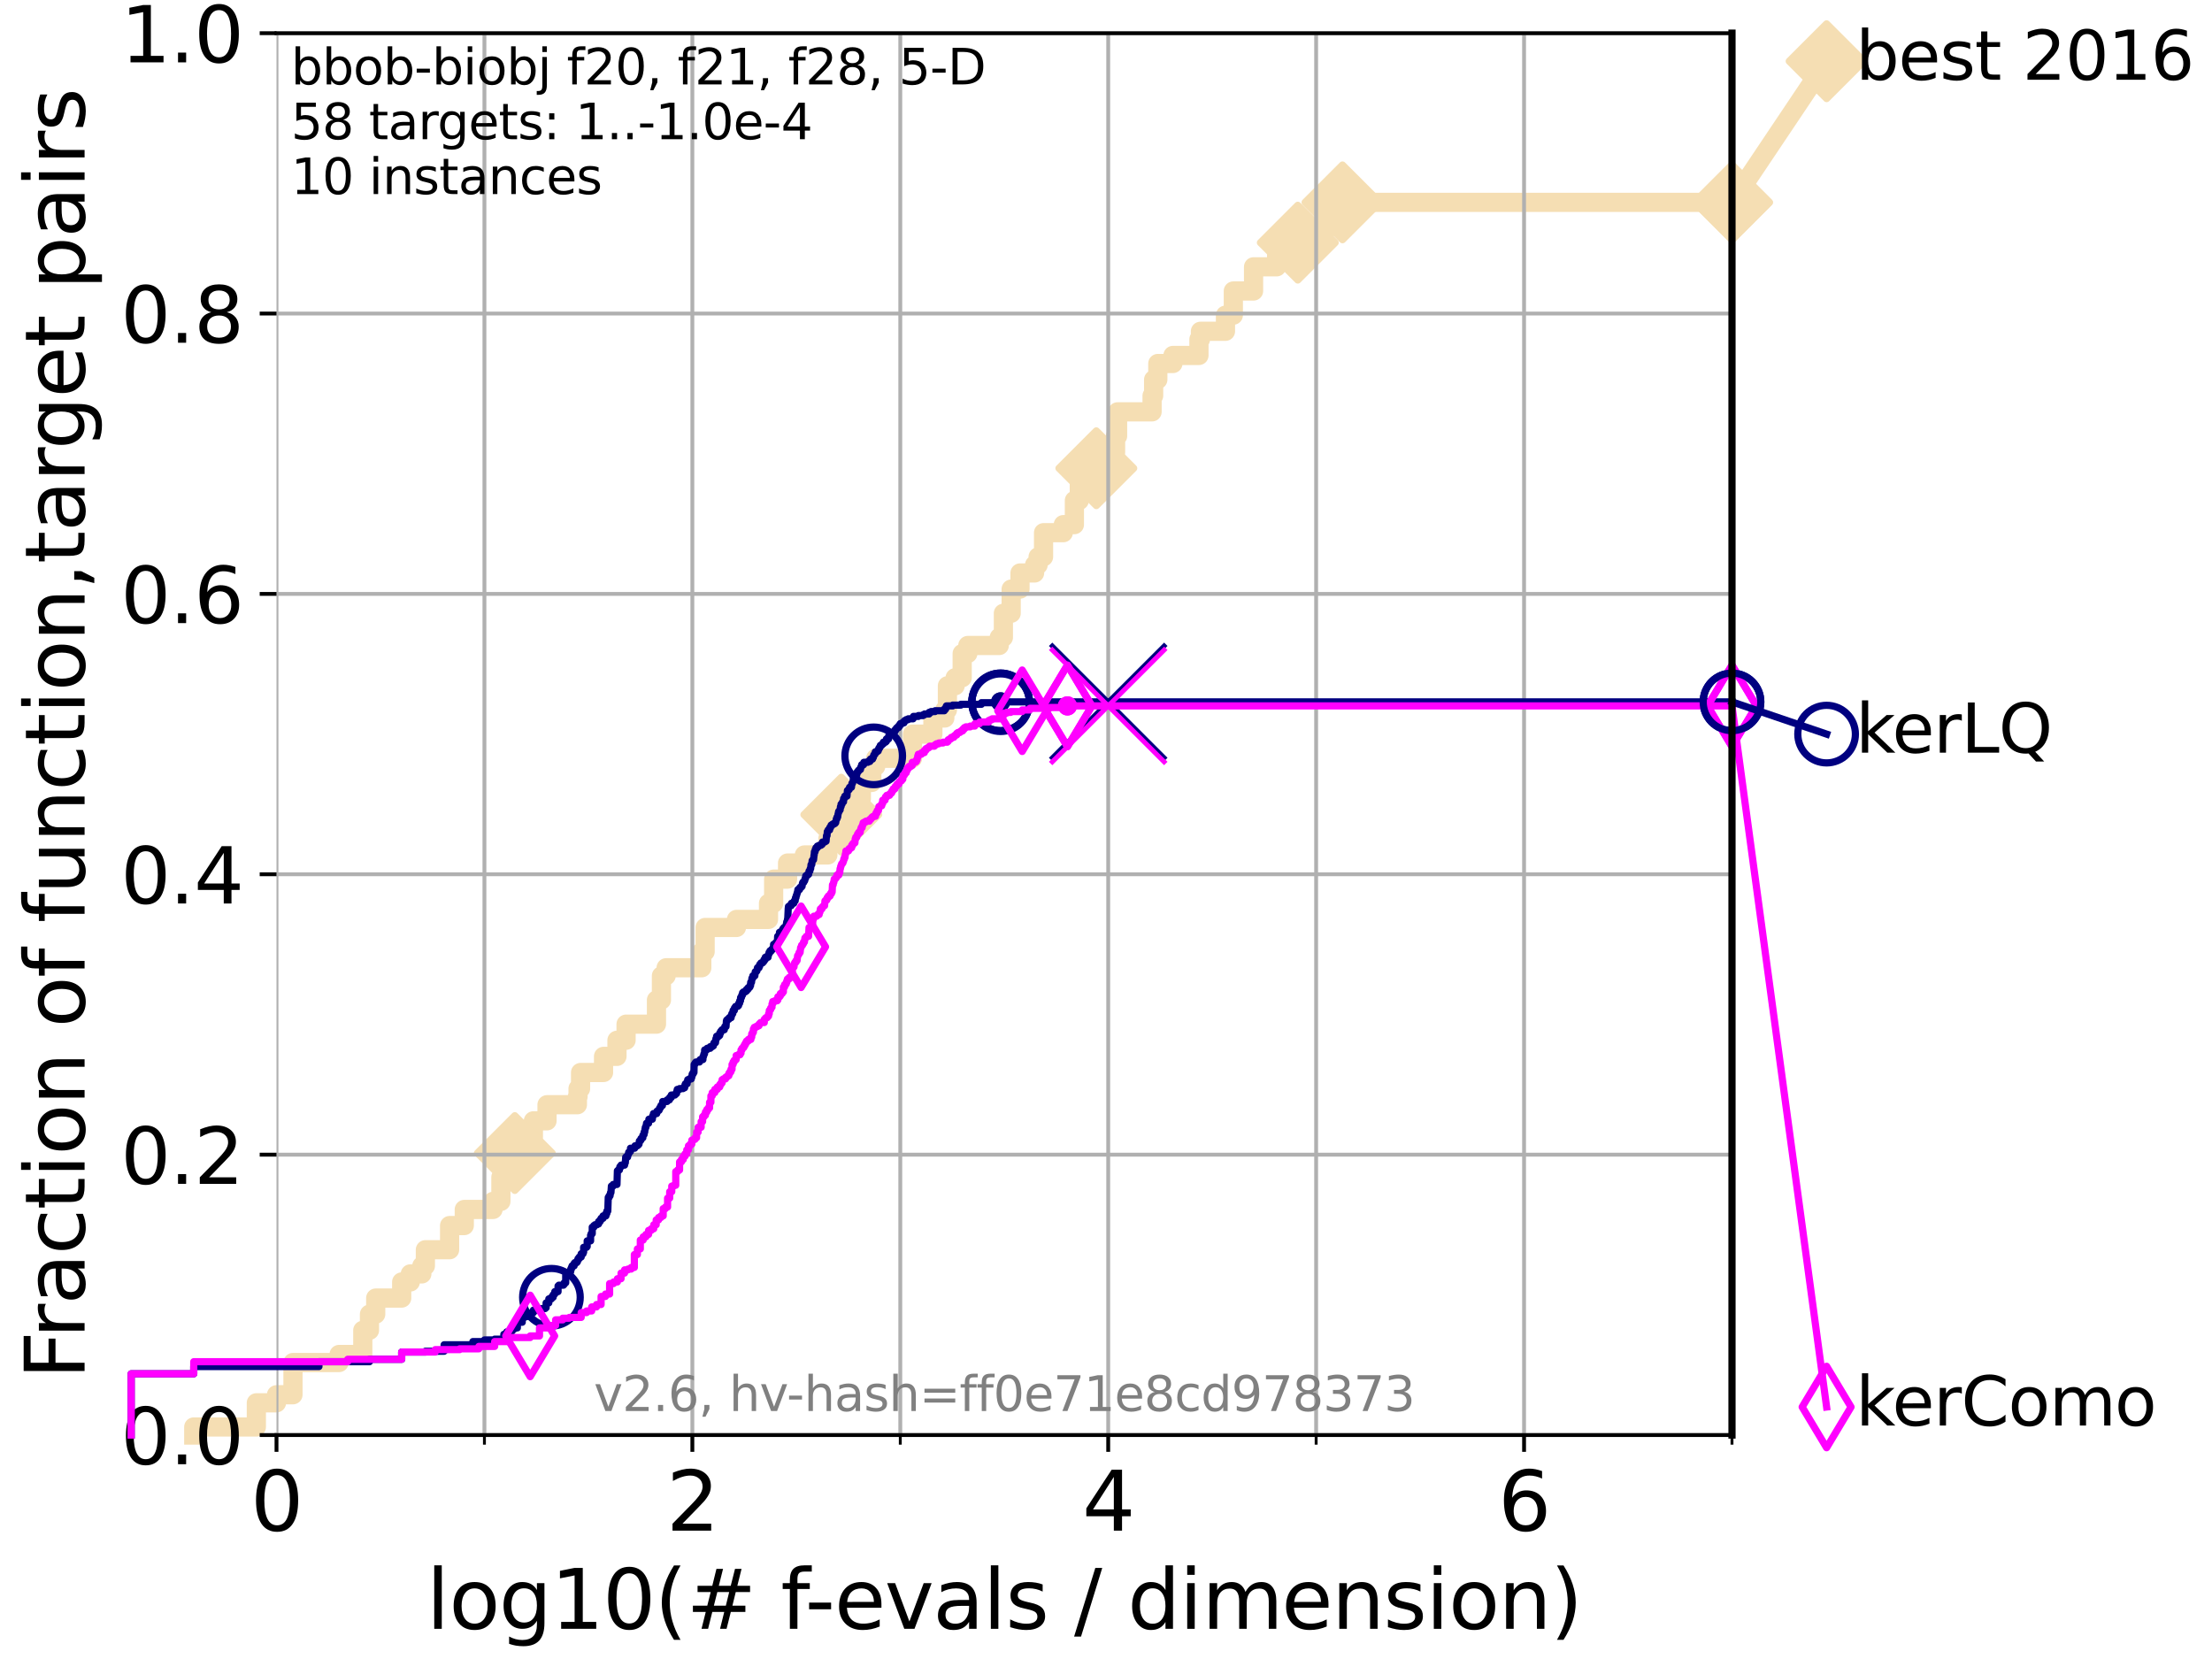 <?xml version="1.0" encoding="utf-8" standalone="no"?>
<!DOCTYPE svg PUBLIC "-//W3C//DTD SVG 1.1//EN"
  "http://www.w3.org/Graphics/SVG/1.1/DTD/svg11.dtd">
<svg xmlns:xlink="http://www.w3.org/1999/xlink" width="460.8pt" height="345.6pt" viewBox="0 0 460.8 345.6" xmlns="http://www.w3.org/2000/svg" version="1.1">
 <defs>
  <style type="text/css">*{stroke-linejoin: round; stroke-linecap: butt}</style>
 </defs>
 <g id="figure_1">
  <g id="patch_1">
   <path d="M 0 345.6 
L 460.8 345.6 
L 460.8 0 
L 0 0 
z
" style="fill: #ffffff"/>
  </g>
  <g id="axes_1">
   <g id="patch_2">
    <path d="M 57.6 298.944 
L 360.806 298.944 
L 360.806 6.912 
L 57.6 6.912 
z
" style="fill: #ffffff"/>
   </g>
   <g id="line2d_1">
    <path d="M 40.363 298.944 
L 40.363 297.266 
L 53.402 297.266 
L 53.402 292.231 
L 57.6 292.231 
L 57.6 290.552 
L 61.03 290.552 
L 61.03 283.839 
L 70.639 283.839 
L 70.639 282.161 
L 75.575 282.161 
L 75.575 277.126 
L 76.969 277.126 
L 76.969 273.769 
L 78.267 273.769 
L 78.267 270.412 
L 83.678 270.412 
L 83.678 267.055 
L 85.471 267.055 
L 85.471 265.377 
L 87.876 265.377 
L 87.876 263.699 
L 88.614 263.699 
L 88.614 260.342 
L 93.66 260.342 
L 93.66 255.307 
L 96.718 255.307 
L 96.718 251.95 
L 102.708 251.95 
L 102.708 250.272 
L 104.345 250.272 
L 104.345 245.237 
L 105.851 245.237 
L 105.851 240.202 
L 107.245 240.202 
L 107.245 236.845 
L 111.117 236.845 
L 111.117 233.489 
L 113.954 233.489 
L 113.954 230.132 
L 120.284 230.132 
L 120.284 228.454 
L 120.418 228.454 
L 120.418 226.775 
L 120.944 226.775 
L 120.944 223.418 
L 125.729 223.418 
L 125.729 220.062 
L 128.528 220.062 
L 128.528 216.705 
L 130.423 216.705 
L 130.423 213.348 
L 136.753 213.348 
L 136.753 208.313 
L 137.788 208.313 
L 137.788 203.278 
L 138.768 203.278 
L 138.768 201.6 
L 146.194 201.6 
L 146.194 198.243 
L 146.892 198.243 
L 146.892 193.208 
L 153.421 193.208 
L 153.421 191.53 
L 160.094 191.53 
L 160.094 188.173 
L 161.164 188.173 
L 161.164 183.138 
L 164.064 183.138 
L 164.064 179.782 
L 167.57 179.782 
L 167.57 178.103 
L 172.457 178.103 
L 172.457 174.746 
L 175.259 174.746 
L 175.259 169.711 
L 176.732 169.711 
L 176.732 166.355 
L 179.436 166.355 
L 179.436 162.998 
L 181.61 162.998 
L 181.61 159.641 
L 182.428 159.641 
L 182.428 157.963 
L 190.089 157.963 
L 190.089 152.928 
L 194.337 152.928 
L 194.337 149.571 
L 196.824 149.571 
L 196.824 147.893 
L 197.365 147.893 
L 197.365 142.858 
L 198.975 142.858 
L 198.975 141.18 
L 200.441 141.18 
L 200.441 136.145 
L 201.613 136.145 
L 201.613 134.466 
L 208.164 134.466 
L 208.164 132.788 
L 209.022 132.788 
L 209.022 127.753 
L 210.644 127.753 
L 210.644 122.718 
L 212.486 122.718 
L 212.486 119.361 
L 215.523 119.361 
L 215.523 117.683 
L 216.257 117.683 
L 216.257 116.004 
L 217.389 116.004 
L 217.389 110.969 
L 221.504 110.969 
L 221.504 109.291 
L 223.816 109.291 
L 223.816 104.256 
L 224.84 104.256 
L 224.84 99.221 
L 226.357 99.221 
L 226.357 97.543 
L 228.383 97.543 
L 228.383 94.186 
L 232.398 94.186 
L 232.398 90.829 
L 232.815 90.829 
L 232.815 85.794 
L 239.999 85.794 
L 239.999 82.438 
L 240.322 82.438 
L 240.322 79.081 
L 241.194 79.081 
L 241.194 75.724 
L 244.346 75.724 
L 244.346 74.046 
L 249.762 74.046 
L 249.762 70.689 
L 250.074 70.689 
L 250.074 69.011 
L 255.288 69.011 
L 255.288 65.654 
L 256.925 65.654 
L 256.925 60.619 
L 261.14 60.619 
L 261.14 55.584 
L 265.943 55.584 
L 265.943 52.227 
L 267.219 52.227 
L 267.219 50.549 
L 270.353 50.549 
L 270.353 47.192 
L 279.663 47.192 
L 279.663 42.157 
L 360.806 42.157 
L 360.806 42.157 
" style="fill: none; stroke: #f5deb3; stroke-width: 4; stroke-linecap: square"/>
   </g>
   <g id="line2d_2">
    <defs>
     <path id="m18bb5bd9aa" d="M -0 7.778 
L 7.778 0 
L 0 -7.778 
L -7.778 -0 
z
" style="stroke: #f5deb3; stroke-width: 1.5; stroke-linejoin: miter"/>
    </defs>
    <g>
     <use xlink:href="#m18bb5bd9aa" x="107.245" y="240.202" style="fill: #f5deb3; stroke: #f5deb3; stroke-width: 1.5; stroke-linejoin: miter"/>
     <use xlink:href="#m18bb5bd9aa" x="175.259" y="169.711" style="fill: #f5deb3; stroke: #f5deb3; stroke-width: 1.5; stroke-linejoin: miter"/>
     <use xlink:href="#m18bb5bd9aa" x="228.383" y="97.543" style="fill: #f5deb3; stroke: #f5deb3; stroke-width: 1.5; stroke-linejoin: miter"/>
     <use xlink:href="#m18bb5bd9aa" x="270.353" y="50.549" style="fill: #f5deb3; stroke: #f5deb3; stroke-width: 1.5; stroke-linejoin: miter"/>
     <use xlink:href="#m18bb5bd9aa" x="279.663" y="42.157" style="fill: #f5deb3; stroke: #f5deb3; stroke-width: 1.5; stroke-linejoin: miter"/>
     <use xlink:href="#m18bb5bd9aa" x="360.806" y="42.157" style="fill: #f5deb3; stroke: #f5deb3; stroke-width: 1.5; stroke-linejoin: miter"/>
    </g>
   </g>
   <g id="line2d_3">
    <path style="fill: none; stroke: #f5deb3; stroke-width: 4; stroke-linecap: square"/>
    <g/>
   </g>
   <g id="line2d_4">
    <path d="M 360.806 42.157 
L 380.515 12.753 
" style="fill: none; stroke: #f5deb3; stroke-width: 4; stroke-linecap: square"/>
    <g>
     <use xlink:href="#m18bb5bd9aa" x="360.806" y="42.157" style="fill: #f5deb3; stroke: #f5deb3; stroke-width: 1.5; stroke-linejoin: miter"/>
     <use xlink:href="#m18bb5bd9aa" x="380.515" y="12.753" style="fill: #f5deb3; stroke: #f5deb3; stroke-width: 1.5; stroke-linejoin: miter"/>
    </g>
   </g>
   <g id="matplotlib.axis_1">
    <g id="xtick_1">
     <g id="line2d_5">
      <path d="M 57.6 298.944 
L 57.6 6.912 
" clip-path="url(#pf3ca8ecde1)" style="fill: none; stroke: #b0b0b0; stroke-width: 0.8; stroke-linecap: square"/>
     </g>
     <g id="line2d_6">
      <defs>
       <path id="m9f2cb0ab64" d="M 0 0 
L 0 3.5 
" style="stroke: #000000; stroke-width: 0.8"/>
      </defs>
      <g>
       <use xlink:href="#m9f2cb0ab64" x="57.6" y="298.944" style="stroke: #000000; stroke-width: 0.8"/>
      </g>
     </g>
     <g id="text_1">
      <!-- 0 -->
      <g transform="translate(52.192 318.861) scale(0.17 -0.17)">
       <defs>
        <path id="DejaVuSans-30" d="M 2034 4250 
Q 1547 4250 1301 3770 
Q 1056 3291 1056 2328 
Q 1056 1369 1301 889 
Q 1547 409 2034 409 
Q 2525 409 2770 889 
Q 3016 1369 3016 2328 
Q 3016 3291 2770 3770 
Q 2525 4250 2034 4250 
z
M 2034 4750 
Q 2819 4750 3233 4129 
Q 3647 3509 3647 2328 
Q 3647 1150 3233 529 
Q 2819 -91 2034 -91 
Q 1250 -91 836 529 
Q 422 1150 422 2328 
Q 422 3509 836 4129 
Q 1250 4750 2034 4750 
z
" transform="scale(0.016)"/>
       </defs>
       <use xlink:href="#DejaVuSans-30"/>
      </g>
     </g>
    </g>
    <g id="xtick_2">
     <g id="line2d_7">
      <path d="M 144.23 298.944 
L 144.23 6.912 
" clip-path="url(#pf3ca8ecde1)" style="fill: none; stroke: #b0b0b0; stroke-width: 0.8; stroke-linecap: square"/>
     </g>
     <g id="line2d_8">
      <g>
       <use xlink:href="#m9f2cb0ab64" x="144.23" y="298.944" style="stroke: #000000; stroke-width: 0.8"/>
      </g>
     </g>
     <g id="text_2">
      <!-- 2 -->
      <g transform="translate(138.822 318.861) scale(0.17 -0.17)">
       <defs>
        <path id="DejaVuSans-32" d="M 1228 531 
L 3431 531 
L 3431 0 
L 469 0 
L 469 531 
Q 828 903 1448 1529 
Q 2069 2156 2228 2338 
Q 2531 2678 2651 2914 
Q 2772 3150 2772 3378 
Q 2772 3750 2511 3984 
Q 2250 4219 1831 4219 
Q 1534 4219 1204 4116 
Q 875 4013 500 3803 
L 500 4441 
Q 881 4594 1212 4672 
Q 1544 4750 1819 4750 
Q 2544 4750 2975 4387 
Q 3406 4025 3406 3419 
Q 3406 3131 3298 2873 
Q 3191 2616 2906 2266 
Q 2828 2175 2409 1742 
Q 1991 1309 1228 531 
z
" transform="scale(0.016)"/>
       </defs>
       <use xlink:href="#DejaVuSans-32"/>
      </g>
     </g>
    </g>
    <g id="xtick_3">
     <g id="line2d_9">
      <path d="M 230.861 298.944 
L 230.861 6.912 
" clip-path="url(#pf3ca8ecde1)" style="fill: none; stroke: #b0b0b0; stroke-width: 0.8; stroke-linecap: square"/>
     </g>
     <g id="line2d_10">
      <g>
       <use xlink:href="#m9f2cb0ab64" x="230.861" y="298.944" style="stroke: #000000; stroke-width: 0.8"/>
      </g>
     </g>
     <g id="text_3">
      <!-- 4 -->
      <g transform="translate(225.453 318.861) scale(0.17 -0.17)">
       <defs>
        <path id="DejaVuSans-34" d="M 2419 4116 
L 825 1625 
L 2419 1625 
L 2419 4116 
z
M 2253 4666 
L 3047 4666 
L 3047 1625 
L 3713 1625 
L 3713 1100 
L 3047 1100 
L 3047 0 
L 2419 0 
L 2419 1100 
L 313 1100 
L 313 1709 
L 2253 4666 
z
" transform="scale(0.016)"/>
       </defs>
       <use xlink:href="#DejaVuSans-34"/>
      </g>
     </g>
    </g>
    <g id="xtick_4">
     <g id="line2d_11">
      <path d="M 317.491 298.944 
L 317.491 6.912 
" clip-path="url(#pf3ca8ecde1)" style="fill: none; stroke: #b0b0b0; stroke-width: 0.8; stroke-linecap: square"/>
     </g>
     <g id="line2d_12">
      <g>
       <use xlink:href="#m9f2cb0ab64" x="317.491" y="298.944" style="stroke: #000000; stroke-width: 0.8"/>
      </g>
     </g>
     <g id="text_4">
      <!-- 6 -->
      <g transform="translate(312.083 318.861) scale(0.17 -0.17)">
       <defs>
        <path id="DejaVuSans-36" d="M 2113 2584 
Q 1688 2584 1439 2293 
Q 1191 2003 1191 1497 
Q 1191 994 1439 701 
Q 1688 409 2113 409 
Q 2538 409 2786 701 
Q 3034 994 3034 1497 
Q 3034 2003 2786 2293 
Q 2538 2584 2113 2584 
z
M 3366 4563 
L 3366 3988 
Q 3128 4100 2886 4159 
Q 2644 4219 2406 4219 
Q 1781 4219 1451 3797 
Q 1122 3375 1075 2522 
Q 1259 2794 1537 2939 
Q 1816 3084 2150 3084 
Q 2853 3084 3261 2657 
Q 3669 2231 3669 1497 
Q 3669 778 3244 343 
Q 2819 -91 2113 -91 
Q 1303 -91 875 529 
Q 447 1150 447 2328 
Q 447 3434 972 4092 
Q 1497 4750 2381 4750 
Q 2619 4750 2861 4703 
Q 3103 4656 3366 4563 
z
" transform="scale(0.016)"/>
       </defs>
       <use xlink:href="#DejaVuSans-36"/>
      </g>
     </g>
    </g>
    <g id="xtick_5">
     <g id="line2d_13">
      <path d="M 100.915 298.944 
L 100.915 6.912 
" clip-path="url(#pf3ca8ecde1)" style="fill: none; stroke: #b0b0b0; stroke-width: 0.8; stroke-linecap: square"/>
     </g>
     <g id="line2d_14">
      <defs>
       <path id="mfdcf48d292" d="M 0 0 
L 0 2 
" style="stroke: #000000; stroke-width: 0.6"/>
      </defs>
      <g>
       <use xlink:href="#mfdcf48d292" x="100.915" y="298.944" style="stroke: #000000; stroke-width: 0.6"/>
      </g>
     </g>
    </g>
    <g id="xtick_6">
     <g id="line2d_15">
      <path d="M 187.546 298.944 
L 187.546 6.912 
" clip-path="url(#pf3ca8ecde1)" style="fill: none; stroke: #b0b0b0; stroke-width: 0.8; stroke-linecap: square"/>
     </g>
     <g id="line2d_16">
      <g>
       <use xlink:href="#mfdcf48d292" x="187.546" y="298.944" style="stroke: #000000; stroke-width: 0.6"/>
      </g>
     </g>
    </g>
    <g id="xtick_7">
     <g id="line2d_17">
      <path d="M 274.176 298.944 
L 274.176 6.912 
" clip-path="url(#pf3ca8ecde1)" style="fill: none; stroke: #b0b0b0; stroke-width: 0.8; stroke-linecap: square"/>
     </g>
     <g id="line2d_18">
      <g>
       <use xlink:href="#mfdcf48d292" x="274.176" y="298.944" style="stroke: #000000; stroke-width: 0.6"/>
      </g>
     </g>
    </g>
    <g id="xtick_8">
     <g id="line2d_19">
      <path d="M 360.806 298.944 
L 360.806 6.912 
" clip-path="url(#pf3ca8ecde1)" style="fill: none; stroke: #b0b0b0; stroke-width: 0.8; stroke-linecap: square"/>
     </g>
     <g id="line2d_20">
      <g>
       <use xlink:href="#mfdcf48d292" x="360.806" y="298.944" style="stroke: #000000; stroke-width: 0.6"/>
      </g>
     </g>
    </g>
    <g id="text_5">
     <!-- log10(# f-evals / dimension) -->
     <g transform="translate(88.823 339.314) scale(0.17 -0.17)">
      <defs>
       <path id="DejaVuSans-6c" d="M 603 4863 
L 1178 4863 
L 1178 0 
L 603 0 
L 603 4863 
z
" transform="scale(0.016)"/>
       <path id="DejaVuSans-6f" d="M 1959 3097 
Q 1497 3097 1228 2736 
Q 959 2375 959 1747 
Q 959 1119 1226 758 
Q 1494 397 1959 397 
Q 2419 397 2687 759 
Q 2956 1122 2956 1747 
Q 2956 2369 2687 2733 
Q 2419 3097 1959 3097 
z
M 1959 3584 
Q 2709 3584 3137 3096 
Q 3566 2609 3566 1747 
Q 3566 888 3137 398 
Q 2709 -91 1959 -91 
Q 1206 -91 779 398 
Q 353 888 353 1747 
Q 353 2609 779 3096 
Q 1206 3584 1959 3584 
z
" transform="scale(0.016)"/>
       <path id="DejaVuSans-67" d="M 2906 1791 
Q 2906 2416 2648 2759 
Q 2391 3103 1925 3103 
Q 1463 3103 1205 2759 
Q 947 2416 947 1791 
Q 947 1169 1205 825 
Q 1463 481 1925 481 
Q 2391 481 2648 825 
Q 2906 1169 2906 1791 
z
M 3481 434 
Q 3481 -459 3084 -895 
Q 2688 -1331 1869 -1331 
Q 1566 -1331 1297 -1286 
Q 1028 -1241 775 -1147 
L 775 -588 
Q 1028 -725 1275 -790 
Q 1522 -856 1778 -856 
Q 2344 -856 2625 -561 
Q 2906 -266 2906 331 
L 2906 616 
Q 2728 306 2450 153 
Q 2172 0 1784 0 
Q 1141 0 747 490 
Q 353 981 353 1791 
Q 353 2603 747 3093 
Q 1141 3584 1784 3584 
Q 2172 3584 2450 3431 
Q 2728 3278 2906 2969 
L 2906 3500 
L 3481 3500 
L 3481 434 
z
" transform="scale(0.016)"/>
       <path id="DejaVuSans-31" d="M 794 531 
L 1825 531 
L 1825 4091 
L 703 3866 
L 703 4441 
L 1819 4666 
L 2450 4666 
L 2450 531 
L 3481 531 
L 3481 0 
L 794 0 
L 794 531 
z
" transform="scale(0.016)"/>
       <path id="DejaVuSans-28" d="M 1984 4856 
Q 1566 4138 1362 3434 
Q 1159 2731 1159 2009 
Q 1159 1288 1364 580 
Q 1569 -128 1984 -844 
L 1484 -844 
Q 1016 -109 783 600 
Q 550 1309 550 2009 
Q 550 2706 781 3412 
Q 1013 4119 1484 4856 
L 1984 4856 
z
" transform="scale(0.016)"/>
       <path id="DejaVuSans-23" d="M 3272 2816 
L 2363 2816 
L 2100 1772 
L 3016 1772 
L 3272 2816 
z
M 2803 4594 
L 2478 3297 
L 3391 3297 
L 3719 4594 
L 4219 4594 
L 3897 3297 
L 4872 3297 
L 4872 2816 
L 3775 2816 
L 3519 1772 
L 4513 1772 
L 4513 1294 
L 3397 1294 
L 3072 0 
L 2572 0 
L 2894 1294 
L 1978 1294 
L 1656 0 
L 1153 0 
L 1478 1294 
L 494 1294 
L 494 1772 
L 1594 1772 
L 1856 2816 
L 850 2816 
L 850 3297 
L 1978 3297 
L 2297 4594 
L 2803 4594 
z
" transform="scale(0.016)"/>
       <path id="DejaVuSans-20" transform="scale(0.016)"/>
       <path id="DejaVuSans-66" d="M 2375 4863 
L 2375 4384 
L 1825 4384 
Q 1516 4384 1395 4259 
Q 1275 4134 1275 3809 
L 1275 3500 
L 2222 3500 
L 2222 3053 
L 1275 3053 
L 1275 0 
L 697 0 
L 697 3053 
L 147 3053 
L 147 3500 
L 697 3500 
L 697 3744 
Q 697 4328 969 4595 
Q 1241 4863 1831 4863 
L 2375 4863 
z
" transform="scale(0.016)"/>
       <path id="DejaVuSans-2d" d="M 313 2009 
L 1997 2009 
L 1997 1497 
L 313 1497 
L 313 2009 
z
" transform="scale(0.016)"/>
       <path id="DejaVuSans-65" d="M 3597 1894 
L 3597 1613 
L 953 1613 
Q 991 1019 1311 708 
Q 1631 397 2203 397 
Q 2534 397 2845 478 
Q 3156 559 3463 722 
L 3463 178 
Q 3153 47 2828 -22 
Q 2503 -91 2169 -91 
Q 1331 -91 842 396 
Q 353 884 353 1716 
Q 353 2575 817 3079 
Q 1281 3584 2069 3584 
Q 2775 3584 3186 3129 
Q 3597 2675 3597 1894 
z
M 3022 2063 
Q 3016 2534 2758 2815 
Q 2500 3097 2075 3097 
Q 1594 3097 1305 2825 
Q 1016 2553 972 2059 
L 3022 2063 
z
" transform="scale(0.016)"/>
       <path id="DejaVuSans-76" d="M 191 3500 
L 800 3500 
L 1894 563 
L 2988 3500 
L 3597 3500 
L 2284 0 
L 1503 0 
L 191 3500 
z
" transform="scale(0.016)"/>
       <path id="DejaVuSans-61" d="M 2194 1759 
Q 1497 1759 1228 1600 
Q 959 1441 959 1056 
Q 959 750 1161 570 
Q 1363 391 1709 391 
Q 2188 391 2477 730 
Q 2766 1069 2766 1631 
L 2766 1759 
L 2194 1759 
z
M 3341 1997 
L 3341 0 
L 2766 0 
L 2766 531 
Q 2569 213 2275 61 
Q 1981 -91 1556 -91 
Q 1019 -91 701 211 
Q 384 513 384 1019 
Q 384 1609 779 1909 
Q 1175 2209 1959 2209 
L 2766 2209 
L 2766 2266 
Q 2766 2663 2505 2880 
Q 2244 3097 1772 3097 
Q 1472 3097 1187 3025 
Q 903 2953 641 2809 
L 641 3341 
Q 956 3463 1253 3523 
Q 1550 3584 1831 3584 
Q 2591 3584 2966 3190 
Q 3341 2797 3341 1997 
z
" transform="scale(0.016)"/>
       <path id="DejaVuSans-73" d="M 2834 3397 
L 2834 2853 
Q 2591 2978 2328 3040 
Q 2066 3103 1784 3103 
Q 1356 3103 1142 2972 
Q 928 2841 928 2578 
Q 928 2378 1081 2264 
Q 1234 2150 1697 2047 
L 1894 2003 
Q 2506 1872 2764 1633 
Q 3022 1394 3022 966 
Q 3022 478 2636 193 
Q 2250 -91 1575 -91 
Q 1294 -91 989 -36 
Q 684 19 347 128 
L 347 722 
Q 666 556 975 473 
Q 1284 391 1588 391 
Q 1994 391 2212 530 
Q 2431 669 2431 922 
Q 2431 1156 2273 1281 
Q 2116 1406 1581 1522 
L 1381 1569 
Q 847 1681 609 1914 
Q 372 2147 372 2553 
Q 372 3047 722 3315 
Q 1072 3584 1716 3584 
Q 2034 3584 2315 3537 
Q 2597 3491 2834 3397 
z
" transform="scale(0.016)"/>
       <path id="DejaVuSans-2f" d="M 1625 4666 
L 2156 4666 
L 531 -594 
L 0 -594 
L 1625 4666 
z
" transform="scale(0.016)"/>
       <path id="DejaVuSans-64" d="M 2906 2969 
L 2906 4863 
L 3481 4863 
L 3481 0 
L 2906 0 
L 2906 525 
Q 2725 213 2448 61 
Q 2172 -91 1784 -91 
Q 1150 -91 751 415 
Q 353 922 353 1747 
Q 353 2572 751 3078 
Q 1150 3584 1784 3584 
Q 2172 3584 2448 3432 
Q 2725 3281 2906 2969 
z
M 947 1747 
Q 947 1113 1208 752 
Q 1469 391 1925 391 
Q 2381 391 2643 752 
Q 2906 1113 2906 1747 
Q 2906 2381 2643 2742 
Q 2381 3103 1925 3103 
Q 1469 3103 1208 2742 
Q 947 2381 947 1747 
z
" transform="scale(0.016)"/>
       <path id="DejaVuSans-69" d="M 603 3500 
L 1178 3500 
L 1178 0 
L 603 0 
L 603 3500 
z
M 603 4863 
L 1178 4863 
L 1178 4134 
L 603 4134 
L 603 4863 
z
" transform="scale(0.016)"/>
       <path id="DejaVuSans-6d" d="M 3328 2828 
Q 3544 3216 3844 3400 
Q 4144 3584 4550 3584 
Q 5097 3584 5394 3201 
Q 5691 2819 5691 2113 
L 5691 0 
L 5113 0 
L 5113 2094 
Q 5113 2597 4934 2840 
Q 4756 3084 4391 3084 
Q 3944 3084 3684 2787 
Q 3425 2491 3425 1978 
L 3425 0 
L 2847 0 
L 2847 2094 
Q 2847 2600 2669 2842 
Q 2491 3084 2119 3084 
Q 1678 3084 1418 2786 
Q 1159 2488 1159 1978 
L 1159 0 
L 581 0 
L 581 3500 
L 1159 3500 
L 1159 2956 
Q 1356 3278 1631 3431 
Q 1906 3584 2284 3584 
Q 2666 3584 2933 3390 
Q 3200 3197 3328 2828 
z
" transform="scale(0.016)"/>
       <path id="DejaVuSans-6e" d="M 3513 2113 
L 3513 0 
L 2938 0 
L 2938 2094 
Q 2938 2591 2744 2837 
Q 2550 3084 2163 3084 
Q 1697 3084 1428 2787 
Q 1159 2491 1159 1978 
L 1159 0 
L 581 0 
L 581 3500 
L 1159 3500 
L 1159 2956 
Q 1366 3272 1645 3428 
Q 1925 3584 2291 3584 
Q 2894 3584 3203 3211 
Q 3513 2838 3513 2113 
z
" transform="scale(0.016)"/>
       <path id="DejaVuSans-29" d="M 513 4856 
L 1013 4856 
Q 1481 4119 1714 3412 
Q 1947 2706 1947 2009 
Q 1947 1309 1714 600 
Q 1481 -109 1013 -844 
L 513 -844 
Q 928 -128 1133 580 
Q 1338 1288 1338 2009 
Q 1338 2731 1133 3434 
Q 928 4138 513 4856 
z
" transform="scale(0.016)"/>
      </defs>
      <use xlink:href="#DejaVuSans-6c"/>
      <use xlink:href="#DejaVuSans-6f" x="27.783"/>
      <use xlink:href="#DejaVuSans-67" x="88.965"/>
      <use xlink:href="#DejaVuSans-31" x="152.441"/>
      <use xlink:href="#DejaVuSans-30" x="216.064"/>
      <use xlink:href="#DejaVuSans-28" x="279.688"/>
      <use xlink:href="#DejaVuSans-23" x="318.701"/>
      <use xlink:href="#DejaVuSans-20" x="402.49"/>
      <use xlink:href="#DejaVuSans-66" x="434.277"/>
      <use xlink:href="#DejaVuSans-2d" x="463.982"/>
      <use xlink:href="#DejaVuSans-65" x="500.066"/>
      <use xlink:href="#DejaVuSans-76" x="561.59"/>
      <use xlink:href="#DejaVuSans-61" x="620.77"/>
      <use xlink:href="#DejaVuSans-6c" x="682.049"/>
      <use xlink:href="#DejaVuSans-73" x="709.832"/>
      <use xlink:href="#DejaVuSans-20" x="761.932"/>
      <use xlink:href="#DejaVuSans-2f" x="793.719"/>
      <use xlink:href="#DejaVuSans-20" x="827.41"/>
      <use xlink:href="#DejaVuSans-64" x="859.197"/>
      <use xlink:href="#DejaVuSans-69" x="922.674"/>
      <use xlink:href="#DejaVuSans-6d" x="950.457"/>
      <use xlink:href="#DejaVuSans-65" x="1047.869"/>
      <use xlink:href="#DejaVuSans-6e" x="1109.393"/>
      <use xlink:href="#DejaVuSans-73" x="1172.771"/>
      <use xlink:href="#DejaVuSans-69" x="1224.871"/>
      <use xlink:href="#DejaVuSans-6f" x="1252.654"/>
      <use xlink:href="#DejaVuSans-6e" x="1313.836"/>
      <use xlink:href="#DejaVuSans-29" x="1377.215"/>
     </g>
    </g>
   </g>
   <g id="matplotlib.axis_2">
    <g id="ytick_1">
     <g id="line2d_21">
      <path d="M 57.6 298.944 
L 360.806 298.944 
" clip-path="url(#pf3ca8ecde1)" style="fill: none; stroke: #b0b0b0; stroke-width: 0.8; stroke-linecap: square"/>
     </g>
     <g id="line2d_22">
      <defs>
       <path id="m6ce5f7f466" d="M 0 0 
L -3.5 0 
" style="stroke: #000000; stroke-width: 0.8"/>
      </defs>
      <g>
       <use xlink:href="#m6ce5f7f466" x="57.6" y="298.944" style="stroke: #000000; stroke-width: 0.8"/>
      </g>
     </g>
     <g id="text_6">
      <!-- 0.0 -->
      <g transform="translate(25.155 305.023) scale(0.16 -0.16)">
       <defs>
        <path id="DejaVuSans-2e" d="M 684 794 
L 1344 794 
L 1344 0 
L 684 0 
L 684 794 
z
" transform="scale(0.016)"/>
       </defs>
       <use xlink:href="#DejaVuSans-30"/>
       <use xlink:href="#DejaVuSans-2e" x="63.623"/>
       <use xlink:href="#DejaVuSans-30" x="95.41"/>
      </g>
     </g>
    </g>
    <g id="ytick_2">
     <g id="line2d_23">
      <path d="M 57.6 240.538 
L 360.806 240.538 
" clip-path="url(#pf3ca8ecde1)" style="fill: none; stroke: #b0b0b0; stroke-width: 0.8; stroke-linecap: square"/>
     </g>
     <g id="line2d_24">
      <g>
       <use xlink:href="#m6ce5f7f466" x="57.6" y="240.538" style="stroke: #000000; stroke-width: 0.8"/>
      </g>
     </g>
     <g id="text_7">
      <!-- 0.2 -->
      <g transform="translate(25.155 246.616) scale(0.16 -0.16)">
       <use xlink:href="#DejaVuSans-30"/>
       <use xlink:href="#DejaVuSans-2e" x="63.623"/>
       <use xlink:href="#DejaVuSans-32" x="95.41"/>
      </g>
     </g>
    </g>
    <g id="ytick_3">
     <g id="line2d_25">
      <path d="M 57.6 182.131 
L 360.806 182.131 
" clip-path="url(#pf3ca8ecde1)" style="fill: none; stroke: #b0b0b0; stroke-width: 0.8; stroke-linecap: square"/>
     </g>
     <g id="line2d_26">
      <g>
       <use xlink:href="#m6ce5f7f466" x="57.6" y="182.131" style="stroke: #000000; stroke-width: 0.8"/>
      </g>
     </g>
     <g id="text_8">
      <!-- 0.4 -->
      <g transform="translate(25.155 188.21) scale(0.16 -0.16)">
       <use xlink:href="#DejaVuSans-30"/>
       <use xlink:href="#DejaVuSans-2e" x="63.623"/>
       <use xlink:href="#DejaVuSans-34" x="95.41"/>
      </g>
     </g>
    </g>
    <g id="ytick_4">
     <g id="line2d_27">
      <path d="M 57.6 123.725 
L 360.806 123.725 
" clip-path="url(#pf3ca8ecde1)" style="fill: none; stroke: #b0b0b0; stroke-width: 0.8; stroke-linecap: square"/>
     </g>
     <g id="line2d_28">
      <g>
       <use xlink:href="#m6ce5f7f466" x="57.6" y="123.725" style="stroke: #000000; stroke-width: 0.8"/>
      </g>
     </g>
     <g id="text_9">
      <!-- 0.6 -->
      <g transform="translate(25.155 129.804) scale(0.16 -0.16)">
       <use xlink:href="#DejaVuSans-30"/>
       <use xlink:href="#DejaVuSans-2e" x="63.623"/>
       <use xlink:href="#DejaVuSans-36" x="95.41"/>
      </g>
     </g>
    </g>
    <g id="ytick_5">
     <g id="line2d_29">
      <path d="M 57.6 65.318 
L 360.806 65.318 
" clip-path="url(#pf3ca8ecde1)" style="fill: none; stroke: #b0b0b0; stroke-width: 0.8; stroke-linecap: square"/>
     </g>
     <g id="line2d_30">
      <g>
       <use xlink:href="#m6ce5f7f466" x="57.6" y="65.318" style="stroke: #000000; stroke-width: 0.8"/>
      </g>
     </g>
     <g id="text_10">
      <!-- 0.8 -->
      <g transform="translate(25.155 71.397) scale(0.16 -0.16)">
       <defs>
        <path id="DejaVuSans-38" d="M 2034 2216 
Q 1584 2216 1326 1975 
Q 1069 1734 1069 1313 
Q 1069 891 1326 650 
Q 1584 409 2034 409 
Q 2484 409 2743 651 
Q 3003 894 3003 1313 
Q 3003 1734 2745 1975 
Q 2488 2216 2034 2216 
z
M 1403 2484 
Q 997 2584 770 2862 
Q 544 3141 544 3541 
Q 544 4100 942 4425 
Q 1341 4750 2034 4750 
Q 2731 4750 3128 4425 
Q 3525 4100 3525 3541 
Q 3525 3141 3298 2862 
Q 3072 2584 2669 2484 
Q 3125 2378 3379 2068 
Q 3634 1759 3634 1313 
Q 3634 634 3220 271 
Q 2806 -91 2034 -91 
Q 1263 -91 848 271 
Q 434 634 434 1313 
Q 434 1759 690 2068 
Q 947 2378 1403 2484 
z
M 1172 3481 
Q 1172 3119 1398 2916 
Q 1625 2713 2034 2713 
Q 2441 2713 2670 2916 
Q 2900 3119 2900 3481 
Q 2900 3844 2670 4047 
Q 2441 4250 2034 4250 
Q 1625 4250 1398 4047 
Q 1172 3844 1172 3481 
z
" transform="scale(0.016)"/>
       </defs>
       <use xlink:href="#DejaVuSans-30"/>
       <use xlink:href="#DejaVuSans-2e" x="63.623"/>
       <use xlink:href="#DejaVuSans-38" x="95.41"/>
      </g>
     </g>
    </g>
    <g id="ytick_6">
     <g id="line2d_31">
      <path d="M 57.6 6.912 
L 360.806 6.912 
" clip-path="url(#pf3ca8ecde1)" style="fill: none; stroke: #b0b0b0; stroke-width: 0.8; stroke-linecap: square"/>
     </g>
     <g id="line2d_32">
      <g>
       <use xlink:href="#m6ce5f7f466" x="57.6" y="6.912" style="stroke: #000000; stroke-width: 0.8"/>
      </g>
     </g>
     <g id="text_11">
      <!-- 1.0 -->
      <g transform="translate(25.155 12.991) scale(0.16 -0.16)">
       <use xlink:href="#DejaVuSans-31"/>
       <use xlink:href="#DejaVuSans-2e" x="63.623"/>
       <use xlink:href="#DejaVuSans-30" x="95.41"/>
      </g>
     </g>
    </g>
    <g id="text_12">
     <!-- Fraction of function,target pairs -->
     <g transform="translate(17.62 287.313) rotate(-90) scale(0.17 -0.17)">
      <defs>
       <path id="DejaVuSans-46" d="M 628 4666 
L 3309 4666 
L 3309 4134 
L 1259 4134 
L 1259 2759 
L 3109 2759 
L 3109 2228 
L 1259 2228 
L 1259 0 
L 628 0 
L 628 4666 
z
" transform="scale(0.016)"/>
       <path id="DejaVuSans-72" d="M 2631 2963 
Q 2534 3019 2420 3045 
Q 2306 3072 2169 3072 
Q 1681 3072 1420 2755 
Q 1159 2438 1159 1844 
L 1159 0 
L 581 0 
L 581 3500 
L 1159 3500 
L 1159 2956 
Q 1341 3275 1631 3429 
Q 1922 3584 2338 3584 
Q 2397 3584 2469 3576 
Q 2541 3569 2628 3553 
L 2631 2963 
z
" transform="scale(0.016)"/>
       <path id="DejaVuSans-63" d="M 3122 3366 
L 3122 2828 
Q 2878 2963 2633 3030 
Q 2388 3097 2138 3097 
Q 1578 3097 1268 2742 
Q 959 2388 959 1747 
Q 959 1106 1268 751 
Q 1578 397 2138 397 
Q 2388 397 2633 464 
Q 2878 531 3122 666 
L 3122 134 
Q 2881 22 2623 -34 
Q 2366 -91 2075 -91 
Q 1284 -91 818 406 
Q 353 903 353 1747 
Q 353 2603 823 3093 
Q 1294 3584 2113 3584 
Q 2378 3584 2631 3529 
Q 2884 3475 3122 3366 
z
" transform="scale(0.016)"/>
       <path id="DejaVuSans-74" d="M 1172 4494 
L 1172 3500 
L 2356 3500 
L 2356 3053 
L 1172 3053 
L 1172 1153 
Q 1172 725 1289 603 
Q 1406 481 1766 481 
L 2356 481 
L 2356 0 
L 1766 0 
Q 1100 0 847 248 
Q 594 497 594 1153 
L 594 3053 
L 172 3053 
L 172 3500 
L 594 3500 
L 594 4494 
L 1172 4494 
z
" transform="scale(0.016)"/>
       <path id="DejaVuSans-75" d="M 544 1381 
L 544 3500 
L 1119 3500 
L 1119 1403 
Q 1119 906 1312 657 
Q 1506 409 1894 409 
Q 2359 409 2629 706 
Q 2900 1003 2900 1516 
L 2900 3500 
L 3475 3500 
L 3475 0 
L 2900 0 
L 2900 538 
Q 2691 219 2414 64 
Q 2138 -91 1772 -91 
Q 1169 -91 856 284 
Q 544 659 544 1381 
z
M 1991 3584 
L 1991 3584 
z
" transform="scale(0.016)"/>
       <path id="DejaVuSans-2c" d="M 750 794 
L 1409 794 
L 1409 256 
L 897 -744 
L 494 -744 
L 750 256 
L 750 794 
z
" transform="scale(0.016)"/>
       <path id="DejaVuSans-70" d="M 1159 525 
L 1159 -1331 
L 581 -1331 
L 581 3500 
L 1159 3500 
L 1159 2969 
Q 1341 3281 1617 3432 
Q 1894 3584 2278 3584 
Q 2916 3584 3314 3078 
Q 3713 2572 3713 1747 
Q 3713 922 3314 415 
Q 2916 -91 2278 -91 
Q 1894 -91 1617 61 
Q 1341 213 1159 525 
z
M 3116 1747 
Q 3116 2381 2855 2742 
Q 2594 3103 2138 3103 
Q 1681 3103 1420 2742 
Q 1159 2381 1159 1747 
Q 1159 1113 1420 752 
Q 1681 391 2138 391 
Q 2594 391 2855 752 
Q 3116 1113 3116 1747 
z
" transform="scale(0.016)"/>
      </defs>
      <use xlink:href="#DejaVuSans-46"/>
      <use xlink:href="#DejaVuSans-72" x="50.27"/>
      <use xlink:href="#DejaVuSans-61" x="91.383"/>
      <use xlink:href="#DejaVuSans-63" x="152.662"/>
      <use xlink:href="#DejaVuSans-74" x="207.643"/>
      <use xlink:href="#DejaVuSans-69" x="246.852"/>
      <use xlink:href="#DejaVuSans-6f" x="274.635"/>
      <use xlink:href="#DejaVuSans-6e" x="335.816"/>
      <use xlink:href="#DejaVuSans-20" x="399.195"/>
      <use xlink:href="#DejaVuSans-6f" x="430.982"/>
      <use xlink:href="#DejaVuSans-66" x="492.164"/>
      <use xlink:href="#DejaVuSans-20" x="527.369"/>
      <use xlink:href="#DejaVuSans-66" x="559.156"/>
      <use xlink:href="#DejaVuSans-75" x="594.361"/>
      <use xlink:href="#DejaVuSans-6e" x="657.74"/>
      <use xlink:href="#DejaVuSans-63" x="721.119"/>
      <use xlink:href="#DejaVuSans-74" x="776.1"/>
      <use xlink:href="#DejaVuSans-69" x="815.309"/>
      <use xlink:href="#DejaVuSans-6f" x="843.092"/>
      <use xlink:href="#DejaVuSans-6e" x="904.273"/>
      <use xlink:href="#DejaVuSans-2c" x="967.652"/>
      <use xlink:href="#DejaVuSans-74" x="999.439"/>
      <use xlink:href="#DejaVuSans-61" x="1038.648"/>
      <use xlink:href="#DejaVuSans-72" x="1099.928"/>
      <use xlink:href="#DejaVuSans-67" x="1139.291"/>
      <use xlink:href="#DejaVuSans-65" x="1202.768"/>
      <use xlink:href="#DejaVuSans-74" x="1264.291"/>
      <use xlink:href="#DejaVuSans-20" x="1303.5"/>
      <use xlink:href="#DejaVuSans-70" x="1335.287"/>
      <use xlink:href="#DejaVuSans-61" x="1398.764"/>
      <use xlink:href="#DejaVuSans-69" x="1460.043"/>
      <use xlink:href="#DejaVuSans-72" x="1487.826"/>
      <use xlink:href="#DejaVuSans-73" x="1528.939"/>
     </g>
    </g>
   </g>
   <g id="line2d_33">
    <defs>
     <path id="m7ba0e574e4" d="M 0 1.5 
C 0.398 1.5 0.779 1.342 1.061 1.061 
C 1.342 0.779 1.5 0.398 1.5 0 
C 1.5 -0.398 1.342 -0.779 1.061 -1.061 
C 0.779 -1.342 0.398 -1.5 0 -1.5 
C -0.398 -1.5 -0.779 -1.342 -1.061 -1.061 
C -1.342 -0.779 -1.5 -0.398 -1.5 0 
C -1.5 0.398 -1.342 0.779 -1.061 1.061 
C -0.779 1.342 -0.398 1.5 0 1.5 
z
" style="stroke: #f5deb3"/>
    </defs>
    <g>
     <use xlink:href="#m7ba0e574e4" x="279.663" y="42.157" style="fill: #f5deb3; stroke: #f5deb3"/>
     <use xlink:href="#m7ba0e574e4" x="279.663" y="42.157" style="fill: #f5deb3; stroke: #f5deb3"/>
    </g>
   </g>
   <g id="line2d_34">
    <defs>
     <path id="mcaf849462d" d="M 0 1.5 
C 0.398 1.5 0.779 1.342 1.061 1.061 
C 1.342 0.779 1.5 0.398 1.5 0 
C 1.5 -0.398 1.342 -0.779 1.061 -1.061 
C 0.779 -1.342 0.398 -1.5 0 -1.5 
C -0.398 -1.5 -0.779 -1.342 -1.061 -1.061 
C -1.342 -0.779 -1.5 -0.398 -1.5 0 
C -1.5 0.398 -1.342 0.779 -1.061 1.061 
C -0.779 1.342 -0.398 1.5 0 1.5 
z
" style="stroke: #000080"/>
    </defs>
    <g>
     <use xlink:href="#mcaf849462d" x="208.454" y="146.215" style="fill: #000080; stroke: #000080"/>
     <use xlink:href="#mcaf849462d" x="208.454" y="146.215" style="fill: #000080; stroke: #000080"/>
    </g>
   </g>
   <g id="line2d_35">
    <path d="M 27.324 298.944 
L 27.324 286.189 
L 40.363 286.189 
L 40.363 284.678 
L 66.441 284.678 
L 66.441 283.671 
L 76.969 283.671 
L 76.969 283.168 
L 83.678 283.168 
L 83.678 281.657 
L 88.614 281.657 
L 88.614 281.489 
L 92.52 281.489 
L 92.52 280.147 
L 98.51 280.147 
L 98.51 279.475 
L 100.915 279.475 
L 100.915 279.14 
L 103.047 279.14 
L 103.047 278.972 
L 104.962 278.972 
L 104.962 277.965 
L 105.559 277.965 
L 105.559 277.461 
L 106.138 277.461 
L 106.138 277.293 
L 106.699 277.293 
L 106.699 276.79 
L 107.245 276.79 
L 107.245 276.622 
L 107.775 276.622 
L 107.775 275.447 
L 108.792 275.447 
L 108.792 274.44 
L 109.28 274.44 
L 109.28 274.272 
L 109.757 274.272 
L 109.757 273.937 
L 110.675 273.937 
L 110.675 273.433 
L 111.117 273.433 
L 111.117 272.93 
L 112.18 272.93 
L 112.18 272.762 
L 112.79 272.762 
L 112.79 272.594 
L 113.574 272.594 
L 113.574 272.426 
L 113.765 272.426 
L 113.765 271.419 
L 114.327 271.419 
L 114.327 270.58 
L 114.872 270.58 
L 114.872 270.244 
L 115.227 270.244 
L 115.227 269.741 
L 115.402 269.741 
L 115.402 269.573 
L 115.576 269.573 
L 115.576 269.069 
L 116.253 269.069 
L 116.253 267.895 
L 116.419 267.895 
L 116.419 267.727 
L 117.384 267.727 
L 117.384 267.559 
L 117.54 267.559 
L 117.54 267.223 
L 117.849 267.223 
L 117.849 265.713 
L 118.152 265.713 
L 118.152 265.545 
L 118.598 265.545 
L 118.598 265.377 
L 118.745 265.377 
L 118.745 264.874 
L 118.89 264.874 
L 118.89 264.37 
L 119.034 264.37 
L 119.034 264.034 
L 119.177 264.034 
L 119.177 263.699 
L 119.6 263.699 
L 119.6 263.195 
L 119.739 263.195 
L 119.739 263.027 
L 120.149 263.027 
L 120.149 262.86 
L 120.284 262.86 
L 120.284 262.524 
L 120.418 262.524 
L 120.418 262.188 
L 120.683 262.188 
L 120.683 261.853 
L 121.073 261.853 
L 121.073 261.181 
L 121.456 261.181 
L 121.456 260.846 
L 121.582 260.846 
L 121.582 259.839 
L 122.199 259.839 
L 122.199 259.671 
L 122.32 259.671 
L 122.32 258.496 
L 123.03 258.496 
L 123.03 257.321 
L 123.145 257.321 
L 123.145 256.985 
L 123.375 256.985 
L 123.375 255.643 
L 123.714 255.643 
L 123.714 255.307 
L 123.936 255.307 
L 123.936 255.139 
L 124.374 255.139 
L 124.374 254.971 
L 124.695 254.971 
L 124.695 254.468 
L 125.012 254.468 
L 125.012 254.132 
L 125.219 254.132 
L 125.219 253.797 
L 125.628 253.797 
L 125.628 253.293 
L 126.226 253.293 
L 126.226 252.79 
L 126.421 252.79 
L 126.421 252.286 
L 126.614 252.286 
L 126.709 249.433 
L 126.899 249.433 
L 126.899 249.097 
L 127.087 249.097 
L 127.181 248.426 
L 127.274 248.426 
L 127.366 247.083 
L 127.731 247.083 
L 127.731 246.747 
L 128.528 246.747 
L 128.615 243.894 
L 128.786 243.894 
L 128.786 243.726 
L 129.041 243.726 
L 129.125 243.055 
L 129.376 243.055 
L 129.376 242.719 
L 130.107 242.719 
L 130.187 242.216 
L 130.266 242.216 
L 130.345 241.041 
L 130.734 241.041 
L 130.811 240.538 
L 130.888 240.538 
L 130.964 240.034 
L 131.191 240.034 
L 131.191 239.866 
L 131.341 239.866 
L 131.341 239.195 
L 132.216 239.195 
L 132.287 238.691 
L 132.778 238.691 
L 132.778 238.524 
L 132.984 238.524 
L 132.984 238.356 
L 133.12 238.356 
L 133.188 237.684 
L 133.39 237.684 
L 133.39 237.517 
L 133.524 237.517 
L 133.524 237.181 
L 133.722 237.181 
L 133.722 237.013 
L 133.918 237.013 
L 133.918 236.51 
L 134.048 236.51 
L 134.048 236.342 
L 134.177 236.342 
L 134.177 235.838 
L 134.305 235.838 
L 134.368 235.167 
L 134.432 235.167 
L 134.432 234.831 
L 134.558 234.831 
L 134.621 234.328 
L 134.684 234.328 
L 134.684 233.992 
L 135.116 233.992 
L 135.177 233.153 
L 135.894 233.153 
L 135.952 232.482 
L 136.069 232.482 
L 136.127 231.978 
L 136.809 231.978 
L 136.865 231.475 
L 137.086 231.475 
L 137.086 231.307 
L 137.305 231.307 
L 137.413 230.803 
L 137.574 230.803 
L 137.681 230.3 
L 137.998 230.3 
L 138.051 229.461 
L 138.969 229.461 
L 138.969 229.125 
L 139.46 229.125 
L 139.508 228.621 
L 139.844 228.621 
L 139.844 228.118 
L 140.589 228.118 
L 140.589 227.95 
L 140.771 227.95 
L 140.771 227.782 
L 140.951 227.782 
L 140.995 227.279 
L 141.084 227.279 
L 141.084 226.943 
L 141.567 226.943 
L 141.567 226.775 
L 142.29 226.775 
L 142.29 226.607 
L 142.621 226.607 
L 142.703 225.936 
L 142.784 225.936 
L 142.784 225.768 
L 143.146 225.768 
L 143.186 225.265 
L 143.265 225.265 
L 143.265 224.929 
L 143.58 224.929 
L 143.58 224.761 
L 144.003 224.761 
L 144.003 224.425 
L 144.117 224.425 
L 144.193 223.754 
L 144.38 223.754 
L 144.38 223.418 
L 144.566 223.418 
L 144.603 221.74 
L 144.75 221.74 
L 144.823 221.404 
L 144.968 221.404 
L 144.968 221.237 
L 145.713 221.237 
L 145.713 220.901 
L 145.852 220.901 
L 145.852 220.733 
L 146.429 220.733 
L 146.463 220.062 
L 146.563 220.062 
L 146.629 219.558 
L 146.761 219.558 
L 146.794 218.719 
L 147.216 218.719 
L 147.312 218.383 
L 147.94 218.383 
L 147.94 218.048 
L 148.368 218.048 
L 148.368 217.88 
L 148.608 217.88 
L 148.667 217.376 
L 148.756 217.376 
L 148.756 217.209 
L 149.05 217.209 
L 149.137 216.369 
L 149.281 216.369 
L 149.281 215.866 
L 149.764 215.866 
L 149.764 215.698 
L 149.931 215.698 
L 149.931 215.195 
L 150.125 215.195 
L 150.125 214.859 
L 150.262 214.859 
L 150.262 214.691 
L 150.398 214.691 
L 150.398 214.523 
L 150.88 214.523 
L 150.985 213.852 
L 151.246 213.852 
L 151.324 212.677 
L 151.375 212.677 
L 151.375 212.509 
L 151.554 212.509 
L 151.554 212.341 
L 151.833 212.341 
L 151.908 212.006 
L 152.304 212.006 
L 152.328 211.502 
L 152.45 211.502 
L 152.45 211.167 
L 152.644 211.167 
L 152.716 210.495 
L 152.978 210.495 
L 153.001 209.992 
L 153.119 209.992 
L 153.119 209.824 
L 153.236 209.824 
L 153.236 209.656 
L 153.674 209.656 
L 153.674 209.488 
L 153.855 209.488 
L 153.9 208.985 
L 154.079 208.985 
L 154.101 208.481 
L 154.257 208.481 
L 154.279 207.81 
L 154.454 207.81 
L 154.52 207.306 
L 154.671 207.306 
L 154.693 206.803 
L 154.865 206.803 
L 154.865 206.635 
L 155.246 206.635 
L 155.246 206.467 
L 155.495 206.467 
L 155.495 206.132 
L 155.803 206.132 
L 155.803 205.796 
L 156.066 205.796 
L 156.066 205.628 
L 156.225 205.628 
L 156.225 205.292 
L 156.364 205.292 
L 156.384 204.621 
L 156.56 204.621 
L 156.638 203.782 
L 156.813 203.782 
L 156.832 203.278 
L 157.251 203.278 
L 157.326 202.439 
L 157.55 202.439 
L 157.55 202.271 
L 157.679 202.271 
L 157.789 201.6 
L 158.116 201.6 
L 158.116 201.264 
L 158.259 201.264 
L 158.259 200.929 
L 158.401 200.929 
L 158.401 200.761 
L 158.525 200.761 
L 158.525 200.593 
L 158.856 200.593 
L 158.856 200.425 
L 159.028 200.425 
L 159.028 200.257 
L 159.148 200.257 
L 159.148 199.922 
L 159.401 199.922 
L 159.418 199.418 
L 159.997 199.418 
L 160.029 198.915 
L 160.126 198.915 
L 160.207 198.411 
L 160.399 198.411 
L 160.399 198.075 
L 160.699 198.075 
L 160.778 197.74 
L 160.995 197.74 
L 161.103 197.236 
L 161.133 197.236 
L 161.149 196.733 
L 161.542 196.733 
L 161.572 196.397 
L 161.751 196.397 
L 161.751 196.229 
L 161.943 196.229 
L 162.001 195.054 
L 162.248 195.054 
L 162.335 194.551 
L 162.378 194.551 
L 162.378 194.215 
L 162.677 194.215 
L 162.677 194.047 
L 163.04 194.047 
L 163.054 193.544 
L 163.164 193.544 
L 163.164 193.376 
L 163.328 193.376 
L 163.328 193.208 
L 163.666 193.208 
L 163.76 192.705 
L 163.786 192.705 
L 163.892 192.033 
L 163.972 192.033 
L 164.077 191.362 
L 164.103 191.362 
L 164.207 189.18 
L 164.233 189.18 
L 164.246 188.845 
L 164.466 188.845 
L 164.466 188.677 
L 164.809 188.677 
L 164.872 188.173 
L 165.355 188.173 
L 165.453 187.67 
L 165.647 187.67 
L 165.719 186.998 
L 165.815 186.998 
L 165.898 186.495 
L 165.958 186.495 
L 166.064 185.991 
L 166.123 185.991 
L 166.217 185.32 
L 166.564 185.32 
L 166.564 184.984 
L 166.701 184.984 
L 166.701 184.817 
L 166.939 184.817 
L 166.939 184.649 
L 167.085 184.649 
L 167.163 183.977 
L 167.24 183.977 
L 167.24 183.81 
L 167.439 183.81 
L 167.537 183.474 
L 167.635 183.474 
L 167.721 182.97 
L 167.818 182.97 
L 167.85 182.467 
L 168.021 182.467 
L 168.021 182.299 
L 168.285 182.299 
L 168.285 182.131 
L 168.462 182.131 
L 168.535 181.46 
L 168.71 181.46 
L 168.781 180.956 
L 168.873 180.956 
L 168.954 180.117 
L 169.105 180.117 
L 169.185 179.278 
L 169.304 179.278 
L 169.304 179.11 
L 169.472 179.11 
L 169.58 178.103 
L 169.609 178.103 
L 169.658 177.432 
L 169.794 177.432 
L 169.842 176.928 
L 169.986 176.928 
L 169.986 176.593 
L 170.271 176.593 
L 170.271 176.257 
L 170.626 176.257 
L 170.626 176.089 
L 171.028 176.089 
L 171.028 175.921 
L 171.253 175.921 
L 171.334 175.418 
L 171.809 175.418 
L 171.809 175.25 
L 172.085 175.25 
L 172.178 174.075 
L 172.289 174.075 
L 172.34 173.236 
L 172.424 173.236 
L 172.516 172.9 
L 172.823 172.9 
L 172.848 172.397 
L 173.028 172.397 
L 173.133 171.893 
L 173.366 171.893 
L 173.366 171.725 
L 173.652 171.725 
L 173.652 171.558 
L 173.941 171.558 
L 173.941 171.39 
L 174.088 171.39 
L 174.195 170.718 
L 174.234 170.718 
L 174.234 170.551 
L 174.363 170.551 
L 174.363 170.215 
L 174.499 170.215 
L 174.589 169.544 
L 174.611 169.544 
L 174.701 169.04 
L 174.82 169.04 
L 174.931 168.704 
L 175.019 168.704 
L 175.084 168.033 
L 175.208 168.033 
L 175.208 167.53 
L 175.403 167.53 
L 175.46 167.194 
L 175.531 167.194 
L 175.531 167.026 
L 175.723 167.026 
L 175.737 166.355 
L 175.884 166.355 
L 175.989 165.851 
L 176.442 165.851 
L 176.531 164.676 
L 176.699 164.676 
L 176.699 164.509 
L 176.899 164.509 
L 176.978 164.005 
L 177.37 164.005 
L 177.473 163.166 
L 177.601 163.166 
L 177.671 162.83 
L 177.715 162.83 
L 177.772 162.159 
L 177.867 162.159 
L 177.867 161.991 
L 178.229 161.991 
L 178.229 161.488 
L 178.456 161.488 
L 178.565 160.816 
L 178.746 160.816 
L 178.824 160.481 
L 179.015 160.481 
L 179.015 160.313 
L 179.244 160.313 
L 179.314 159.809 
L 179.419 159.809 
L 179.5 159.306 
L 179.905 159.306 
L 179.956 158.802 
L 180.798 158.802 
L 180.798 158.634 
L 181.214 158.634 
L 181.214 158.299 
L 181.329 158.299 
L 181.329 158.131 
L 181.769 158.131 
L 181.784 157.795 
L 181.937 157.795 
L 182.013 157.292 
L 182.134 157.292 
L 182.134 157.124 
L 182.284 157.124 
L 182.343 156.62 
L 182.722 156.62 
L 182.722 156.453 
L 182.944 156.453 
L 182.944 156.117 
L 183.083 156.117 
L 183.116 155.781 
L 183.282 155.781 
L 183.39 155.278 
L 183.656 155.278 
L 183.656 155.11 
L 183.826 155.11 
L 183.826 154.942 
L 184.022 154.942 
L 184.022 154.606 
L 184.488 154.606 
L 184.488 154.439 
L 184.66 154.439 
L 184.66 153.935 
L 185.107 153.935 
L 185.141 153.264 
L 185.37 153.264 
L 185.37 152.928 
L 185.734 152.928 
L 185.734 152.76 
L 186.034 152.76 
L 186.034 152.592 
L 186.297 152.592 
L 186.297 152.424 
L 186.414 152.424 
L 186.414 152.089 
L 186.612 152.089 
L 186.683 151.753 
L 186.829 151.753 
L 186.829 151.585 
L 187.177 151.585 
L 187.177 151.25 
L 187.436 151.25 
L 187.436 150.914 
L 187.549 150.914 
L 187.549 150.746 
L 187.929 150.746 
L 187.929 150.578 
L 188.32 150.578 
L 188.32 150.243 
L 188.496 150.243 
L 188.496 150.075 
L 188.783 150.075 
L 188.783 149.907 
L 189.208 149.907 
L 189.208 149.739 
L 190.207 149.739 
L 190.292 149.236 
L 191.317 149.236 
L 191.317 149.068 
L 192.286 149.068 
L 192.286 148.9 
L 192.605 148.9 
L 192.605 148.732 
L 193.553 148.732 
L 193.553 148.396 
L 193.958 148.396 
L 193.958 148.229 
L 194.796 148.229 
L 194.796 148.061 
L 196.713 148.061 
L 196.713 147.725 
L 196.996 147.725 
L 197.073 147.222 
L 197.154 147.222 
L 197.154 147.054 
L 198.471 147.054 
L 198.471 146.886 
L 200.162 146.886 
L 200.162 146.718 
L 204.442 146.718 
L 204.442 146.382 
L 208.454 146.382 
L 208.454 146.215 
L 360.806 146.215 
L 360.806 146.215 
" style="fill: none; stroke: #000080; stroke-width: 1.5; stroke-linecap: square"/>
   </g>
   <g id="line2d_36">
    <defs>
     <path id="m9e5d3ea876" d="M 0 6 
C 1.591 6 3.117 5.368 4.243 4.243 
C 5.368 3.117 6 1.591 6 0 
C 6 -1.591 5.368 -3.117 4.243 -4.243 
C 3.117 -5.368 1.591 -6 0 -6 
C -1.591 -6 -3.117 -5.368 -4.243 -4.243 
C -5.368 -3.117 -6 -1.591 -6 0 
C -6 1.591 -5.368 3.117 -4.243 4.243 
C -3.117 5.368 -1.591 6 0 6 
z
" style="stroke: #000080; stroke-width: 1.5"/>
    </defs>
    <g>
     <use xlink:href="#m9e5d3ea876" x="114.872" y="270.244" style="fill-opacity: 0; stroke: #000080; stroke-width: 1.5"/>
     <use xlink:href="#m9e5d3ea876" x="182.013" y="157.46" style="fill-opacity: 0; stroke: #000080; stroke-width: 1.5"/>
     <use xlink:href="#m9e5d3ea876" x="208.454" y="146.382" style="fill-opacity: 0; stroke: #000080; stroke-width: 1.5"/>
     <use xlink:href="#m9e5d3ea876" x="208.454" y="146.215" style="fill-opacity: 0; stroke: #000080; stroke-width: 1.5"/>
     <use xlink:href="#m9e5d3ea876" x="208.454" y="146.215" style="fill-opacity: 0; stroke: #000080; stroke-width: 1.5"/>
     <use xlink:href="#m9e5d3ea876" x="360.806" y="146.215" style="fill-opacity: 0; stroke: #000080; stroke-width: 1.5"/>
    </g>
   </g>
   <g id="line2d_37">
    <path style="fill: none; stroke: #000080; stroke-width: 1.5; stroke-linecap: square"/>
    <g/>
   </g>
   <g id="line2d_38">
    <path d="M 230.86 146.215 
" clip-path="url(#pf3ca8ecde1)" style="fill: none; stroke: #000080; stroke-width: 1.5; stroke-linecap: square"/>
    <defs>
     <path id="m67ff216dff" d="M -12 12 
L 12 -12 
M -12 -12 
L 12 12 
" style="stroke: #000080"/>
    </defs>
    <g clip-path="url(#pf3ca8ecde1)">
     <use xlink:href="#m67ff216dff" x="230.86" y="146.215" style="fill: #000080; stroke: #000080"/>
    </g>
   </g>
   <g id="line2d_39">
    <defs>
     <path id="m86051a9a39" d="M 0 1.5 
C 0.398 1.5 0.779 1.342 1.061 1.061 
C 1.342 0.779 1.5 0.398 1.5 0 
C 1.5 -0.398 1.342 -0.779 1.061 -1.061 
C 0.779 -1.342 0.398 -1.5 0 -1.5 
C -0.398 -1.5 -0.779 -1.342 -1.061 -1.061 
C -1.342 -0.779 -1.5 -0.398 -1.5 0 
C -1.5 0.398 -1.342 0.779 -1.061 1.061 
C -0.779 1.342 -0.398 1.5 0 1.5 
z
" style="stroke: #ff00ff"/>
    </defs>
    <g>
     <use xlink:href="#m86051a9a39" x="222.368" y="147.054" style="fill: #ff00ff; stroke: #ff00ff"/>
     <use xlink:href="#m86051a9a39" x="222.368" y="147.054" style="fill: #ff00ff; stroke: #ff00ff"/>
    </g>
   </g>
   <g id="line2d_40">
    <path d="M 27.324 298.944 
L 27.324 286.189 
L 40.363 286.189 
L 40.363 283.671 
L 72.432 283.671 
L 72.432 283.168 
L 83.678 283.168 
L 83.678 281.657 
L 90.668 281.657 
L 90.668 281.154 
L 95.753 281.154 
L 95.753 280.986 
L 99.751 280.986 
L 99.751 280.482 
L 103.047 280.482 
L 103.047 279.475 
L 105.851 279.475 
L 105.851 278.636 
L 110.449 278.636 
L 110.449 278.3 
L 112.386 278.3 
L 112.386 276.622 
L 114.142 276.622 
L 114.142 276.119 
L 115.747 276.119 
L 115.747 274.944 
L 117.227 274.944 
L 117.227 274.608 
L 118.598 274.608 
L 118.598 274.44 
L 121.073 274.44 
L 121.073 273.433 
L 122.199 273.433 
L 122.199 273.097 
L 123.26 273.097 
L 123.26 272.258 
L 124.265 272.258 
L 124.265 271.755 
L 125.219 271.755 
L 125.219 270.076 
L 126.127 270.076 
L 126.127 269.573 
L 126.994 269.573 
L 126.994 267.391 
L 127.822 267.391 
L 127.822 267.055 
L 128.615 267.055 
L 128.615 266.384 
L 129.376 266.384 
L 129.376 265.209 
L 130.107 265.209 
L 130.107 264.538 
L 130.811 264.538 
L 130.811 264.37 
L 131.49 264.37 
L 131.49 264.034 
L 132.145 264.034 
L 132.145 261.349 
L 132.778 261.349 
L 132.778 260.174 
L 133.39 260.174 
L 133.39 258.328 
L 133.983 258.328 
L 133.983 257.657 
L 134.558 257.657 
L 134.558 257.153 
L 135.116 257.153 
L 135.116 256.314 
L 135.658 256.314 
L 135.658 255.978 
L 136.184 255.978 
L 136.184 255.139 
L 136.697 255.139 
L 136.697 254.132 
L 137.196 254.132 
L 137.196 253.629 
L 137.681 253.629 
L 137.681 253.293 
L 138.155 253.293 
L 138.155 251.783 
L 138.617 251.783 
L 138.617 251.447 
L 139.068 251.447 
L 139.068 249.601 
L 139.508 249.601 
L 139.508 248.258 
L 139.938 248.258 
L 139.938 247.083 
L 140.359 247.083 
L 140.359 246.915 
L 140.771 246.915 
L 140.771 244.062 
L 141.173 244.062 
L 141.173 243.726 
L 141.567 243.726 
L 141.567 242.048 
L 141.953 242.048 
L 141.953 241.545 
L 142.332 241.545 
L 142.332 240.873 
L 142.703 240.873 
L 142.703 240.37 
L 143.066 240.37 
L 143.066 239.531 
L 143.423 239.531 
L 143.423 238.691 
L 143.773 238.691 
L 143.773 238.356 
L 144.117 238.356 
L 144.117 237.517 
L 144.455 237.517 
L 144.455 237.349 
L 144.786 237.349 
L 144.786 237.013 
L 145.112 237.013 
L 145.112 235.838 
L 145.433 235.838 
L 145.433 234.831 
L 146.058 234.831 
L 146.058 233.656 
L 146.362 233.656 
L 146.362 232.649 
L 146.662 232.649 
L 146.662 232.314 
L 146.957 232.314 
L 146.957 231.642 
L 147.248 231.642 
L 147.248 231.139 
L 147.534 231.139 
L 147.534 230.803 
L 147.816 230.803 
L 147.816 229.628 
L 148.094 229.628 
L 148.094 228.286 
L 148.368 228.286 
L 148.368 227.614 
L 148.904 227.614 
L 148.904 226.943 
L 149.425 226.943 
L 149.425 226.44 
L 149.931 226.44 
L 149.931 225.936 
L 150.18 225.936 
L 150.18 225.6 
L 150.425 225.6 
L 150.425 224.929 
L 150.667 224.929 
L 150.667 224.761 
L 151.142 224.761 
L 151.142 224.425 
L 151.375 224.425 
L 151.375 224.258 
L 151.605 224.258 
L 151.605 224.09 
L 151.833 224.09 
L 151.833 223.586 
L 152.057 223.586 
L 152.057 223.251 
L 152.279 223.251 
L 152.279 222.747 
L 152.499 222.747 
L 152.499 221.74 
L 152.716 221.74 
L 152.716 221.237 
L 152.93 221.237 
L 152.93 220.901 
L 153.142 220.901 
L 153.142 220.733 
L 153.352 220.733 
L 153.352 219.894 
L 153.764 219.894 
L 153.764 219.726 
L 154.168 219.726 
L 154.168 219.39 
L 154.367 219.39 
L 154.367 218.719 
L 154.563 218.719 
L 154.563 218.383 
L 154.758 218.383 
L 154.758 218.216 
L 154.95 218.216 
L 154.95 217.88 
L 155.141 217.88 
L 155.141 217.544 
L 155.329 217.544 
L 155.329 217.209 
L 155.516 217.209 
L 155.516 216.873 
L 155.884 216.873 
L 155.884 216.537 
L 156.423 216.537 
L 156.423 216.034 
L 156.599 216.034 
L 156.599 215.362 
L 156.774 215.362 
L 156.774 215.027 
L 156.947 215.027 
L 156.947 214.355 
L 157.118 214.355 
L 157.118 214.02 
L 157.457 214.02 
L 157.457 213.852 
L 157.789 213.852 
L 157.789 213.684 
L 158.116 213.684 
L 158.116 213.348 
L 158.277 213.348 
L 158.277 213.181 
L 158.437 213.181 
L 158.437 213.013 
L 159.216 213.013 
L 159.216 212.341 
L 159.368 212.341 
L 159.368 212.174 
L 159.519 212.174 
L 159.519 212.006 
L 159.817 212.006 
L 159.817 211.838 
L 159.964 211.838 
L 159.964 211.67 
L 160.11 211.67 
L 160.11 211.167 
L 160.255 211.167 
L 160.255 210.495 
L 160.399 210.495 
L 160.399 210.327 
L 160.542 210.327 
L 160.542 209.992 
L 160.684 209.992 
L 160.684 209.824 
L 160.824 209.824 
L 160.824 209.153 
L 160.964 209.153 
L 160.964 208.649 
L 161.377 208.649 
L 161.377 208.481 
L 161.913 208.481 
L 161.913 208.313 
L 162.045 208.313 
L 162.045 207.642 
L 162.435 207.642 
L 162.435 207.474 
L 162.563 207.474 
L 162.563 206.971 
L 162.943 206.971 
L 162.943 206.635 
L 163.192 206.635 
L 163.192 205.628 
L 163.437 205.628 
L 163.437 205.125 
L 163.68 205.125 
L 163.68 204.957 
L 163.8 204.957 
L 163.8 204.621 
L 163.919 204.621 
L 163.919 204.285 
L 164.037 204.285 
L 164.037 203.95 
L 164.389 203.95 
L 164.389 203.614 
L 164.847 203.614 
L 164.847 203.278 
L 164.96 203.278 
L 164.96 202.271 
L 165.072 202.271 
L 165.072 201.6 
L 165.183 201.6 
L 165.183 201.432 
L 165.404 201.432 
L 165.514 200.593 
L 165.623 200.593 
L 165.623 200.425 
L 165.839 200.425 
L 165.839 200.089 
L 166.052 200.089 
L 166.158 199.082 
L 166.263 199.082 
L 166.368 198.747 
L 166.472 198.747 
L 166.472 198.411 
L 166.679 198.411 
L 166.781 197.404 
L 166.883 197.404 
L 166.984 196.901 
L 167.185 196.901 
L 167.285 196.565 
L 167.384 196.565 
L 167.384 196.229 
L 167.581 196.229 
L 167.678 195.39 
L 167.872 195.39 
L 167.968 195.054 
L 168.441 195.054 
L 168.535 193.208 
L 168.994 193.208 
L 168.994 192.705 
L 169.264 192.705 
L 169.354 191.53 
L 169.443 191.53 
L 169.531 190.859 
L 170.139 190.859 
L 170.139 190.691 
L 170.309 190.691 
L 170.309 190.523 
L 170.644 190.523 
L 170.727 190.019 
L 170.81 190.019 
L 170.892 189.348 
L 171.218 189.348 
L 171.218 189.012 
L 171.378 189.012 
L 171.378 188.845 
L 171.538 188.845 
L 171.538 188.677 
L 171.774 188.677 
L 171.852 187.67 
L 172.007 187.67 
L 172.007 187.502 
L 172.238 187.502 
L 172.314 186.998 
L 172.541 186.998 
L 172.541 186.663 
L 172.913 186.663 
L 172.987 186.159 
L 173.206 186.159 
L 173.206 185.824 
L 173.35 185.824 
L 173.422 184.313 
L 173.565 184.313 
L 173.636 183.81 
L 173.707 183.81 
L 173.778 183.138 
L 173.988 183.138 
L 173.988 182.97 
L 174.126 182.97 
L 174.126 182.803 
L 174.264 182.803 
L 174.333 182.299 
L 174.738 182.299 
L 174.805 181.796 
L 174.938 181.796 
L 175.004 180.956 
L 175.07 180.956 
L 175.135 180.453 
L 175.201 180.453 
L 175.266 180.117 
L 175.331 180.117 
L 175.331 179.949 
L 175.46 179.949 
L 175.46 179.782 
L 175.588 179.782 
L 175.652 179.446 
L 175.716 179.446 
L 175.779 178.942 
L 175.905 178.942 
L 175.905 178.607 
L 176.031 178.607 
L 176.093 177.935 
L 176.155 177.935 
L 176.217 177.264 
L 176.766 177.264 
L 176.825 176.928 
L 176.885 176.928 
L 176.885 176.76 
L 177.181 176.76 
L 177.181 176.593 
L 177.415 176.593 
L 177.415 176.089 
L 177.645 176.089 
L 177.645 175.753 
L 177.817 175.753 
L 177.817 175.586 
L 178.099 175.586 
L 178.154 174.746 
L 178.266 174.746 
L 178.266 174.411 
L 178.486 174.411 
L 178.595 173.907 
L 178.65 173.907 
L 178.65 173.739 
L 178.866 173.739 
L 178.866 173.404 
L 179.185 173.404 
L 179.291 172.732 
L 179.343 172.732 
L 179.396 172.397 
L 179.603 172.397 
L 179.655 171.893 
L 179.758 171.893 
L 179.809 171.39 
L 180.113 171.39 
L 180.113 171.222 
L 180.412 171.222 
L 180.412 171.054 
L 181.092 171.054 
L 181.14 170.718 
L 181.376 170.718 
L 181.376 170.551 
L 181.517 170.551 
L 181.517 170.383 
L 181.656 170.383 
L 181.656 170.215 
L 181.886 170.215 
L 181.886 170.047 
L 182.383 170.047 
L 182.472 169.376 
L 182.692 169.376 
L 182.736 168.872 
L 182.997 168.872 
L 183.083 168.033 
L 183.339 168.033 
L 183.339 167.865 
L 183.674 167.865 
L 183.716 167.362 
L 183.881 167.362 
L 183.881 166.69 
L 184.368 166.69 
L 184.448 166.019 
L 184.726 166.019 
L 184.726 165.683 
L 185.307 165.683 
L 185.345 165.348 
L 185.572 165.348 
L 185.572 165.18 
L 185.759 165.18 
L 185.759 164.844 
L 185.87 164.844 
L 185.87 164.676 
L 186.055 164.676 
L 186.055 164.341 
L 186.418 164.341 
L 186.489 163.837 
L 186.738 163.837 
L 186.774 163.502 
L 186.879 163.502 
L 186.879 163.334 
L 187.261 163.334 
L 187.33 162.83 
L 187.568 162.83 
L 187.568 162.662 
L 187.803 162.662 
L 187.803 162.327 
L 188.069 162.327 
L 188.134 161.488 
L 188.395 161.488 
L 188.492 161.152 
L 188.524 161.152 
L 188.524 160.984 
L 188.78 160.984 
L 188.843 160.481 
L 189 160.481 
L 189.032 159.977 
L 189.342 159.977 
L 189.373 159.641 
L 189.798 159.641 
L 189.798 159.474 
L 190.037 159.474 
L 190.037 158.802 
L 190.707 158.802 
L 190.707 158.634 
L 190.906 158.634 
L 190.906 158.299 
L 191.047 158.299 
L 191.131 157.795 
L 191.187 157.795 
L 191.187 157.46 
L 191.299 157.46 
L 191.299 157.124 
L 191.953 157.124 
L 192.006 156.788 
L 192.559 156.788 
L 192.585 156.285 
L 192.893 156.285 
L 192.893 155.949 
L 193.197 155.949 
L 193.197 155.781 
L 193.495 155.781 
L 193.495 155.613 
L 193.643 155.613 
L 193.643 155.446 
L 194.644 155.446 
L 194.644 155.278 
L 194.829 155.278 
L 194.829 155.11 
L 195.08 155.11 
L 195.08 154.942 
L 195.573 154.942 
L 195.573 154.774 
L 196.458 154.774 
L 196.458 154.606 
L 197.343 154.606 
L 197.343 154.439 
L 197.523 154.439 
L 197.523 154.103 
L 197.8 154.103 
L 197.8 153.935 
L 198.073 153.935 
L 198.073 153.767 
L 198.189 153.767 
L 198.189 153.599 
L 198.701 153.599 
L 198.775 153.264 
L 199.016 153.264 
L 199.016 153.096 
L 199.308 153.096 
L 199.308 152.76 
L 199.542 152.76 
L 199.542 152.592 
L 199.967 152.592 
L 199.967 152.424 
L 200.193 152.424 
L 200.193 152.257 
L 200.553 152.257 
L 200.553 151.921 
L 200.839 151.921 
L 200.872 151.585 
L 201.203 151.585 
L 201.203 151.417 
L 202.114 151.417 
L 202.114 151.25 
L 203.073 151.25 
L 203.102 150.746 
L 204.083 150.746 
L 204.083 150.41 
L 205.968 150.41 
L 205.968 150.075 
L 206.321 150.075 
L 206.321 149.907 
L 206.691 149.907 
L 206.691 149.739 
L 208.275 149.739 
L 208.376 149.236 
L 208.543 149.236 
L 208.543 149.068 
L 209.046 149.068 
L 209.122 148.564 
L 209.704 148.564 
L 209.704 148.396 
L 210.56 148.396 
L 210.56 148.229 
L 212.925 148.229 
L 212.943 147.893 
L 214.541 147.893 
L 214.541 147.557 
L 218.64 147.557 
L 218.64 147.389 
L 221.425 147.389 
L 221.425 147.222 
L 222.368 147.222 
L 222.368 147.054 
L 360.806 147.054 
L 360.806 147.054 
" style="fill: none; stroke: #ff00ff; stroke-width: 1.5; stroke-linecap: square"/>
   </g>
   <g id="line2d_41">
    <defs>
     <path id="m85ff24b432" d="M -0 8.485 
L 5.091 0 
L 0 -8.485 
L -5.091 -0 
z
" style="stroke: #ff00ff; stroke-width: 1.5; stroke-linejoin: miter"/>
    </defs>
    <g>
     <use xlink:href="#m85ff24b432" x="110.449" y="278.3" style="fill-opacity: 0; stroke: #ff00ff; stroke-width: 1.5; stroke-linejoin: miter"/>
     <use xlink:href="#m85ff24b432" x="166.883" y="197.236" style="fill-opacity: 0; stroke: #ff00ff; stroke-width: 1.5; stroke-linejoin: miter"/>
     <use xlink:href="#m85ff24b432" x="212.943" y="148.061" style="fill-opacity: 0; stroke: #ff00ff; stroke-width: 1.5; stroke-linejoin: miter"/>
     <use xlink:href="#m85ff24b432" x="222.368" y="147.054" style="fill-opacity: 0; stroke: #ff00ff; stroke-width: 1.5; stroke-linejoin: miter"/>
     <use xlink:href="#m85ff24b432" x="222.368" y="147.054" style="fill-opacity: 0; stroke: #ff00ff; stroke-width: 1.5; stroke-linejoin: miter"/>
     <use xlink:href="#m85ff24b432" x="360.806" y="147.054" style="fill-opacity: 0; stroke: #ff00ff; stroke-width: 1.5; stroke-linejoin: miter"/>
    </g>
   </g>
   <g id="line2d_42">
    <path style="fill: none; stroke: #ff00ff; stroke-width: 1.5; stroke-linecap: square"/>
    <g/>
   </g>
   <g id="line2d_43">
    <path d="M 230.859 147.054 
" clip-path="url(#pf3ca8ecde1)" style="fill: none; stroke: #ff00ff; stroke-width: 1.5; stroke-linecap: square"/>
    <defs>
     <path id="m9893667eb5" d="M -12 12 
L 12 -12 
M -12 -12 
L 12 12 
" style="stroke: #ff00ff"/>
    </defs>
    <g clip-path="url(#pf3ca8ecde1)">
     <use xlink:href="#m9893667eb5" x="230.859" y="147.054" style="fill: #ff00ff; stroke: #ff00ff"/>
    </g>
   </g>
   <g id="line2d_44">
    <path d="M 360.806 147.054 
L 380.515 293.103 
" style="fill: none; stroke: #ff00ff; stroke-width: 1.5; stroke-linecap: square"/>
    <g>
     <use xlink:href="#m85ff24b432" x="360.806" y="147.054" style="fill-opacity: 0; stroke: #ff00ff; stroke-width: 1.5; stroke-linejoin: miter"/>
     <use xlink:href="#m85ff24b432" x="380.515" y="293.103" style="fill-opacity: 0; stroke: #ff00ff; stroke-width: 1.5; stroke-linejoin: miter"/>
    </g>
   </g>
   <g id="line2d_45">
    <path d="M 360.806 146.215 
L 380.515 152.928 
" style="fill: none; stroke: #000080; stroke-width: 1.5; stroke-linecap: square"/>
    <g>
     <use xlink:href="#m9e5d3ea876" x="360.806" y="146.215" style="fill-opacity: 0; stroke: #000080; stroke-width: 1.5"/>
     <use xlink:href="#m9e5d3ea876" x="380.515" y="152.928" style="fill-opacity: 0; stroke: #000080; stroke-width: 1.5"/>
    </g>
   </g>
   <g id="line2d_46">
    <path d="M 360.806 298.944 
L 360.806 6.912 
" style="fill: none; stroke: #000000; stroke-width: 1.5; stroke-linecap: square"/>
   </g>
   <g id="patch_3">
    <path d="M 57.6 298.944 
L 360.806 298.944 
" style="fill: none; stroke: #000000; stroke-width: 0.8; stroke-linejoin: miter; stroke-linecap: square"/>
   </g>
   <g id="patch_4">
    <path d="M 57.6 6.912 
L 360.806 6.912 
" style="fill: none; stroke: #000000; stroke-width: 0.8; stroke-linejoin: miter; stroke-linecap: square"/>
   </g>
   <g id="text_13">
    <!-- kerComo -->
    <g transform="translate(386.579 296.966) scale(0.14 -0.14)">
     <defs>
      <path id="DejaVuSans-6b" d="M 581 4863 
L 1159 4863 
L 1159 1991 
L 2875 3500 
L 3609 3500 
L 1753 1863 
L 3688 0 
L 2938 0 
L 1159 1709 
L 1159 0 
L 581 0 
L 581 4863 
z
" transform="scale(0.016)"/>
      <path id="DejaVuSans-43" d="M 4122 4306 
L 4122 3641 
Q 3803 3938 3442 4084 
Q 3081 4231 2675 4231 
Q 1875 4231 1450 3742 
Q 1025 3253 1025 2328 
Q 1025 1406 1450 917 
Q 1875 428 2675 428 
Q 3081 428 3442 575 
Q 3803 722 4122 1019 
L 4122 359 
Q 3791 134 3420 21 
Q 3050 -91 2638 -91 
Q 1578 -91 968 557 
Q 359 1206 359 2328 
Q 359 3453 968 4101 
Q 1578 4750 2638 4750 
Q 3056 4750 3426 4639 
Q 3797 4528 4122 4306 
z
" transform="scale(0.016)"/>
     </defs>
     <use xlink:href="#DejaVuSans-6b"/>
     <use xlink:href="#DejaVuSans-65" x="54.285"/>
     <use xlink:href="#DejaVuSans-72" x="115.809"/>
     <use xlink:href="#DejaVuSans-43" x="156.922"/>
     <use xlink:href="#DejaVuSans-6f" x="226.746"/>
     <use xlink:href="#DejaVuSans-6d" x="287.928"/>
     <use xlink:href="#DejaVuSans-6f" x="385.34"/>
    </g>
   </g>
   <g id="text_14">
    <!-- kerLQ -->
    <g transform="translate(386.579 156.791) scale(0.14 -0.14)">
     <defs>
      <path id="DejaVuSans-4c" d="M 628 4666 
L 1259 4666 
L 1259 531 
L 3531 531 
L 3531 0 
L 628 0 
L 628 4666 
z
" transform="scale(0.016)"/>
      <path id="DejaVuSans-51" d="M 2522 4238 
Q 1834 4238 1429 3725 
Q 1025 3213 1025 2328 
Q 1025 1447 1429 934 
Q 1834 422 2522 422 
Q 3209 422 3611 934 
Q 4013 1447 4013 2328 
Q 4013 3213 3611 3725 
Q 3209 4238 2522 4238 
z
M 3406 84 
L 4238 -825 
L 3475 -825 
L 2784 -78 
Q 2681 -84 2626 -87 
Q 2572 -91 2522 -91 
Q 1538 -91 948 567 
Q 359 1225 359 2328 
Q 359 3434 948 4092 
Q 1538 4750 2522 4750 
Q 3503 4750 4090 4092 
Q 4678 3434 4678 2328 
Q 4678 1516 4351 937 
Q 4025 359 3406 84 
z
" transform="scale(0.016)"/>
     </defs>
     <use xlink:href="#DejaVuSans-6b"/>
     <use xlink:href="#DejaVuSans-65" x="54.285"/>
     <use xlink:href="#DejaVuSans-72" x="115.809"/>
     <use xlink:href="#DejaVuSans-4c" x="156.922"/>
     <use xlink:href="#DejaVuSans-51" x="212.635"/>
    </g>
   </g>
   <g id="text_15">
    <!-- best 2016 -->
    <g transform="translate(386.579 16.616) scale(0.14 -0.14)">
     <defs>
      <path id="DejaVuSans-62" d="M 3116 1747 
Q 3116 2381 2855 2742 
Q 2594 3103 2138 3103 
Q 1681 3103 1420 2742 
Q 1159 2381 1159 1747 
Q 1159 1113 1420 752 
Q 1681 391 2138 391 
Q 2594 391 2855 752 
Q 3116 1113 3116 1747 
z
M 1159 2969 
Q 1341 3281 1617 3432 
Q 1894 3584 2278 3584 
Q 2916 3584 3314 3078 
Q 3713 2572 3713 1747 
Q 3713 922 3314 415 
Q 2916 -91 2278 -91 
Q 1894 -91 1617 61 
Q 1341 213 1159 525 
L 1159 0 
L 581 0 
L 581 4863 
L 1159 4863 
L 1159 2969 
z
" transform="scale(0.016)"/>
     </defs>
     <use xlink:href="#DejaVuSans-62"/>
     <use xlink:href="#DejaVuSans-65" x="63.477"/>
     <use xlink:href="#DejaVuSans-73" x="125"/>
     <use xlink:href="#DejaVuSans-74" x="177.1"/>
     <use xlink:href="#DejaVuSans-20" x="216.309"/>
     <use xlink:href="#DejaVuSans-32" x="248.096"/>
     <use xlink:href="#DejaVuSans-30" x="311.719"/>
     <use xlink:href="#DejaVuSans-31" x="375.342"/>
     <use xlink:href="#DejaVuSans-36" x="438.965"/>
    </g>
   </g>
   <g id="text_16">
    <!-- bbob-biobj f20, f21, f28, 5-D -->
    <g transform="translate(60.632 17.583) scale(0.102 -0.102)">
     <defs>
      <path id="DejaVuSans-6a" d="M 603 3500 
L 1178 3500 
L 1178 -63 
Q 1178 -731 923 -1031 
Q 669 -1331 103 -1331 
L -116 -1331 
L -116 -844 
L 38 -844 
Q 366 -844 484 -692 
Q 603 -541 603 -63 
L 603 3500 
z
M 603 4863 
L 1178 4863 
L 1178 4134 
L 603 4134 
L 603 4863 
z
" transform="scale(0.016)"/>
      <path id="DejaVuSans-35" d="M 691 4666 
L 3169 4666 
L 3169 4134 
L 1269 4134 
L 1269 2991 
Q 1406 3038 1543 3061 
Q 1681 3084 1819 3084 
Q 2600 3084 3056 2656 
Q 3513 2228 3513 1497 
Q 3513 744 3044 326 
Q 2575 -91 1722 -91 
Q 1428 -91 1123 -41 
Q 819 9 494 109 
L 494 744 
Q 775 591 1075 516 
Q 1375 441 1709 441 
Q 2250 441 2565 725 
Q 2881 1009 2881 1497 
Q 2881 1984 2565 2268 
Q 2250 2553 1709 2553 
Q 1456 2553 1204 2497 
Q 953 2441 691 2322 
L 691 4666 
z
" transform="scale(0.016)"/>
      <path id="DejaVuSans-44" d="M 1259 4147 
L 1259 519 
L 2022 519 
Q 2988 519 3436 956 
Q 3884 1394 3884 2338 
Q 3884 3275 3436 3711 
Q 2988 4147 2022 4147 
L 1259 4147 
z
M 628 4666 
L 1925 4666 
Q 3281 4666 3915 4102 
Q 4550 3538 4550 2338 
Q 4550 1131 3912 565 
Q 3275 0 1925 0 
L 628 0 
L 628 4666 
z
" transform="scale(0.016)"/>
     </defs>
     <use xlink:href="#DejaVuSans-62"/>
     <use xlink:href="#DejaVuSans-62" x="63.477"/>
     <use xlink:href="#DejaVuSans-6f" x="126.953"/>
     <use xlink:href="#DejaVuSans-62" x="188.135"/>
     <use xlink:href="#DejaVuSans-2d" x="251.611"/>
     <use xlink:href="#DejaVuSans-62" x="287.695"/>
     <use xlink:href="#DejaVuSans-69" x="351.172"/>
     <use xlink:href="#DejaVuSans-6f" x="378.955"/>
     <use xlink:href="#DejaVuSans-62" x="440.137"/>
     <use xlink:href="#DejaVuSans-6a" x="503.613"/>
     <use xlink:href="#DejaVuSans-20" x="531.396"/>
     <use xlink:href="#DejaVuSans-66" x="563.184"/>
     <use xlink:href="#DejaVuSans-32" x="598.389"/>
     <use xlink:href="#DejaVuSans-30" x="662.012"/>
     <use xlink:href="#DejaVuSans-2c" x="725.635"/>
     <use xlink:href="#DejaVuSans-20" x="757.422"/>
     <use xlink:href="#DejaVuSans-66" x="789.209"/>
     <use xlink:href="#DejaVuSans-32" x="824.414"/>
     <use xlink:href="#DejaVuSans-31" x="888.037"/>
     <use xlink:href="#DejaVuSans-2c" x="951.66"/>
     <use xlink:href="#DejaVuSans-20" x="983.447"/>
     <use xlink:href="#DejaVuSans-66" x="1015.234"/>
     <use xlink:href="#DejaVuSans-32" x="1050.439"/>
     <use xlink:href="#DejaVuSans-38" x="1114.062"/>
     <use xlink:href="#DejaVuSans-2c" x="1177.686"/>
     <use xlink:href="#DejaVuSans-20" x="1209.473"/>
     <use xlink:href="#DejaVuSans-35" x="1241.26"/>
     <use xlink:href="#DejaVuSans-2d" x="1304.883"/>
     <use xlink:href="#DejaVuSans-44" x="1340.967"/>
    </g>
    <!-- 58 targets: 1..-1.0e-4 -->
    <g transform="translate(60.632 29.004) scale(0.102 -0.102)">
     <defs>
      <path id="DejaVuSans-3a" d="M 750 794 
L 1409 794 
L 1409 0 
L 750 0 
L 750 794 
z
M 750 3309 
L 1409 3309 
L 1409 2516 
L 750 2516 
L 750 3309 
z
" transform="scale(0.016)"/>
     </defs>
     <use xlink:href="#DejaVuSans-35"/>
     <use xlink:href="#DejaVuSans-38" x="63.623"/>
     <use xlink:href="#DejaVuSans-20" x="127.246"/>
     <use xlink:href="#DejaVuSans-74" x="159.033"/>
     <use xlink:href="#DejaVuSans-61" x="198.242"/>
     <use xlink:href="#DejaVuSans-72" x="259.521"/>
     <use xlink:href="#DejaVuSans-67" x="298.885"/>
     <use xlink:href="#DejaVuSans-65" x="362.361"/>
     <use xlink:href="#DejaVuSans-74" x="423.885"/>
     <use xlink:href="#DejaVuSans-73" x="463.094"/>
     <use xlink:href="#DejaVuSans-3a" x="515.193"/>
     <use xlink:href="#DejaVuSans-20" x="548.885"/>
     <use xlink:href="#DejaVuSans-31" x="580.672"/>
     <use xlink:href="#DejaVuSans-2e" x="644.295"/>
     <use xlink:href="#DejaVuSans-2e" x="676.082"/>
     <use xlink:href="#DejaVuSans-2d" x="707.869"/>
     <use xlink:href="#DejaVuSans-31" x="743.953"/>
     <use xlink:href="#DejaVuSans-2e" x="807.576"/>
     <use xlink:href="#DejaVuSans-30" x="839.363"/>
     <use xlink:href="#DejaVuSans-65" x="902.986"/>
     <use xlink:href="#DejaVuSans-2d" x="964.51"/>
     <use xlink:href="#DejaVuSans-34" x="1000.594"/>
    </g>
    <!-- 10 instances -->
    <g transform="translate(60.632 40.426) scale(0.102 -0.102)">
     <use xlink:href="#DejaVuSans-31"/>
     <use xlink:href="#DejaVuSans-30" x="63.623"/>
     <use xlink:href="#DejaVuSans-20" x="127.246"/>
     <use xlink:href="#DejaVuSans-69" x="159.033"/>
     <use xlink:href="#DejaVuSans-6e" x="186.816"/>
     <use xlink:href="#DejaVuSans-73" x="250.195"/>
     <use xlink:href="#DejaVuSans-74" x="302.295"/>
     <use xlink:href="#DejaVuSans-61" x="341.504"/>
     <use xlink:href="#DejaVuSans-6e" x="402.783"/>
     <use xlink:href="#DejaVuSans-63" x="466.162"/>
     <use xlink:href="#DejaVuSans-65" x="521.143"/>
     <use xlink:href="#DejaVuSans-73" x="582.666"/>
    </g>
   </g>
   <g id="text_17">
    <!-- v2.6, hv-hash=ff0e71e8cd978373 -->
    <g style="fill: #808080" transform="translate(123.708 293.944) scale(0.1 -0.1)">
     <defs>
      <path id="DejaVuSans-68" d="M 3513 2113 
L 3513 0 
L 2938 0 
L 2938 2094 
Q 2938 2591 2744 2837 
Q 2550 3084 2163 3084 
Q 1697 3084 1428 2787 
Q 1159 2491 1159 1978 
L 1159 0 
L 581 0 
L 581 4863 
L 1159 4863 
L 1159 2956 
Q 1366 3272 1645 3428 
Q 1925 3584 2291 3584 
Q 2894 3584 3203 3211 
Q 3513 2838 3513 2113 
z
" transform="scale(0.016)"/>
      <path id="DejaVuSans-3d" d="M 678 2906 
L 4684 2906 
L 4684 2381 
L 678 2381 
L 678 2906 
z
M 678 1631 
L 4684 1631 
L 4684 1100 
L 678 1100 
L 678 1631 
z
" transform="scale(0.016)"/>
      <path id="DejaVuSans-37" d="M 525 4666 
L 3525 4666 
L 3525 4397 
L 1831 0 
L 1172 0 
L 2766 4134 
L 525 4134 
L 525 4666 
z
" transform="scale(0.016)"/>
      <path id="DejaVuSans-39" d="M 703 97 
L 703 672 
Q 941 559 1184 500 
Q 1428 441 1663 441 
Q 2288 441 2617 861 
Q 2947 1281 2994 2138 
Q 2813 1869 2534 1725 
Q 2256 1581 1919 1581 
Q 1219 1581 811 2004 
Q 403 2428 403 3163 
Q 403 3881 828 4315 
Q 1253 4750 1959 4750 
Q 2769 4750 3195 4129 
Q 3622 3509 3622 2328 
Q 3622 1225 3098 567 
Q 2575 -91 1691 -91 
Q 1453 -91 1209 -44 
Q 966 3 703 97 
z
M 1959 2075 
Q 2384 2075 2632 2365 
Q 2881 2656 2881 3163 
Q 2881 3666 2632 3958 
Q 2384 4250 1959 4250 
Q 1534 4250 1286 3958 
Q 1038 3666 1038 3163 
Q 1038 2656 1286 2365 
Q 1534 2075 1959 2075 
z
" transform="scale(0.016)"/>
      <path id="DejaVuSans-33" d="M 2597 2516 
Q 3050 2419 3304 2112 
Q 3559 1806 3559 1356 
Q 3559 666 3084 287 
Q 2609 -91 1734 -91 
Q 1441 -91 1130 -33 
Q 819 25 488 141 
L 488 750 
Q 750 597 1062 519 
Q 1375 441 1716 441 
Q 2309 441 2620 675 
Q 2931 909 2931 1356 
Q 2931 1769 2642 2001 
Q 2353 2234 1838 2234 
L 1294 2234 
L 1294 2753 
L 1863 2753 
Q 2328 2753 2575 2939 
Q 2822 3125 2822 3475 
Q 2822 3834 2567 4026 
Q 2313 4219 1838 4219 
Q 1578 4219 1281 4162 
Q 984 4106 628 3988 
L 628 4550 
Q 988 4650 1302 4700 
Q 1616 4750 1894 4750 
Q 2613 4750 3031 4423 
Q 3450 4097 3450 3541 
Q 3450 3153 3228 2886 
Q 3006 2619 2597 2516 
z
" transform="scale(0.016)"/>
     </defs>
     <use xlink:href="#DejaVuSans-76"/>
     <use xlink:href="#DejaVuSans-32" x="59.18"/>
     <use xlink:href="#DejaVuSans-2e" x="122.803"/>
     <use xlink:href="#DejaVuSans-36" x="154.59"/>
     <use xlink:href="#DejaVuSans-2c" x="218.213"/>
     <use xlink:href="#DejaVuSans-20" x="250"/>
     <use xlink:href="#DejaVuSans-68" x="281.787"/>
     <use xlink:href="#DejaVuSans-76" x="345.166"/>
     <use xlink:href="#DejaVuSans-2d" x="401.721"/>
     <use xlink:href="#DejaVuSans-68" x="437.805"/>
     <use xlink:href="#DejaVuSans-61" x="501.184"/>
     <use xlink:href="#DejaVuSans-73" x="562.463"/>
     <use xlink:href="#DejaVuSans-68" x="614.562"/>
     <use xlink:href="#DejaVuSans-3d" x="677.941"/>
     <use xlink:href="#DejaVuSans-66" x="761.73"/>
     <use xlink:href="#DejaVuSans-66" x="796.936"/>
     <use xlink:href="#DejaVuSans-30" x="832.141"/>
     <use xlink:href="#DejaVuSans-65" x="895.764"/>
     <use xlink:href="#DejaVuSans-37" x="957.287"/>
     <use xlink:href="#DejaVuSans-31" x="1020.91"/>
     <use xlink:href="#DejaVuSans-65" x="1084.533"/>
     <use xlink:href="#DejaVuSans-38" x="1146.057"/>
     <use xlink:href="#DejaVuSans-63" x="1209.68"/>
     <use xlink:href="#DejaVuSans-64" x="1264.66"/>
     <use xlink:href="#DejaVuSans-39" x="1328.137"/>
     <use xlink:href="#DejaVuSans-37" x="1391.76"/>
     <use xlink:href="#DejaVuSans-38" x="1455.383"/>
     <use xlink:href="#DejaVuSans-33" x="1519.006"/>
     <use xlink:href="#DejaVuSans-37" x="1582.629"/>
     <use xlink:href="#DejaVuSans-33" x="1646.252"/>
    </g>
   </g>
  </g>
 </g>
 <defs>
  <clipPath id="pf3ca8ecde1">
   <rect x="57.6" y="6.912" width="303.206" height="292.032"/>
  </clipPath>
 </defs>
</svg>
